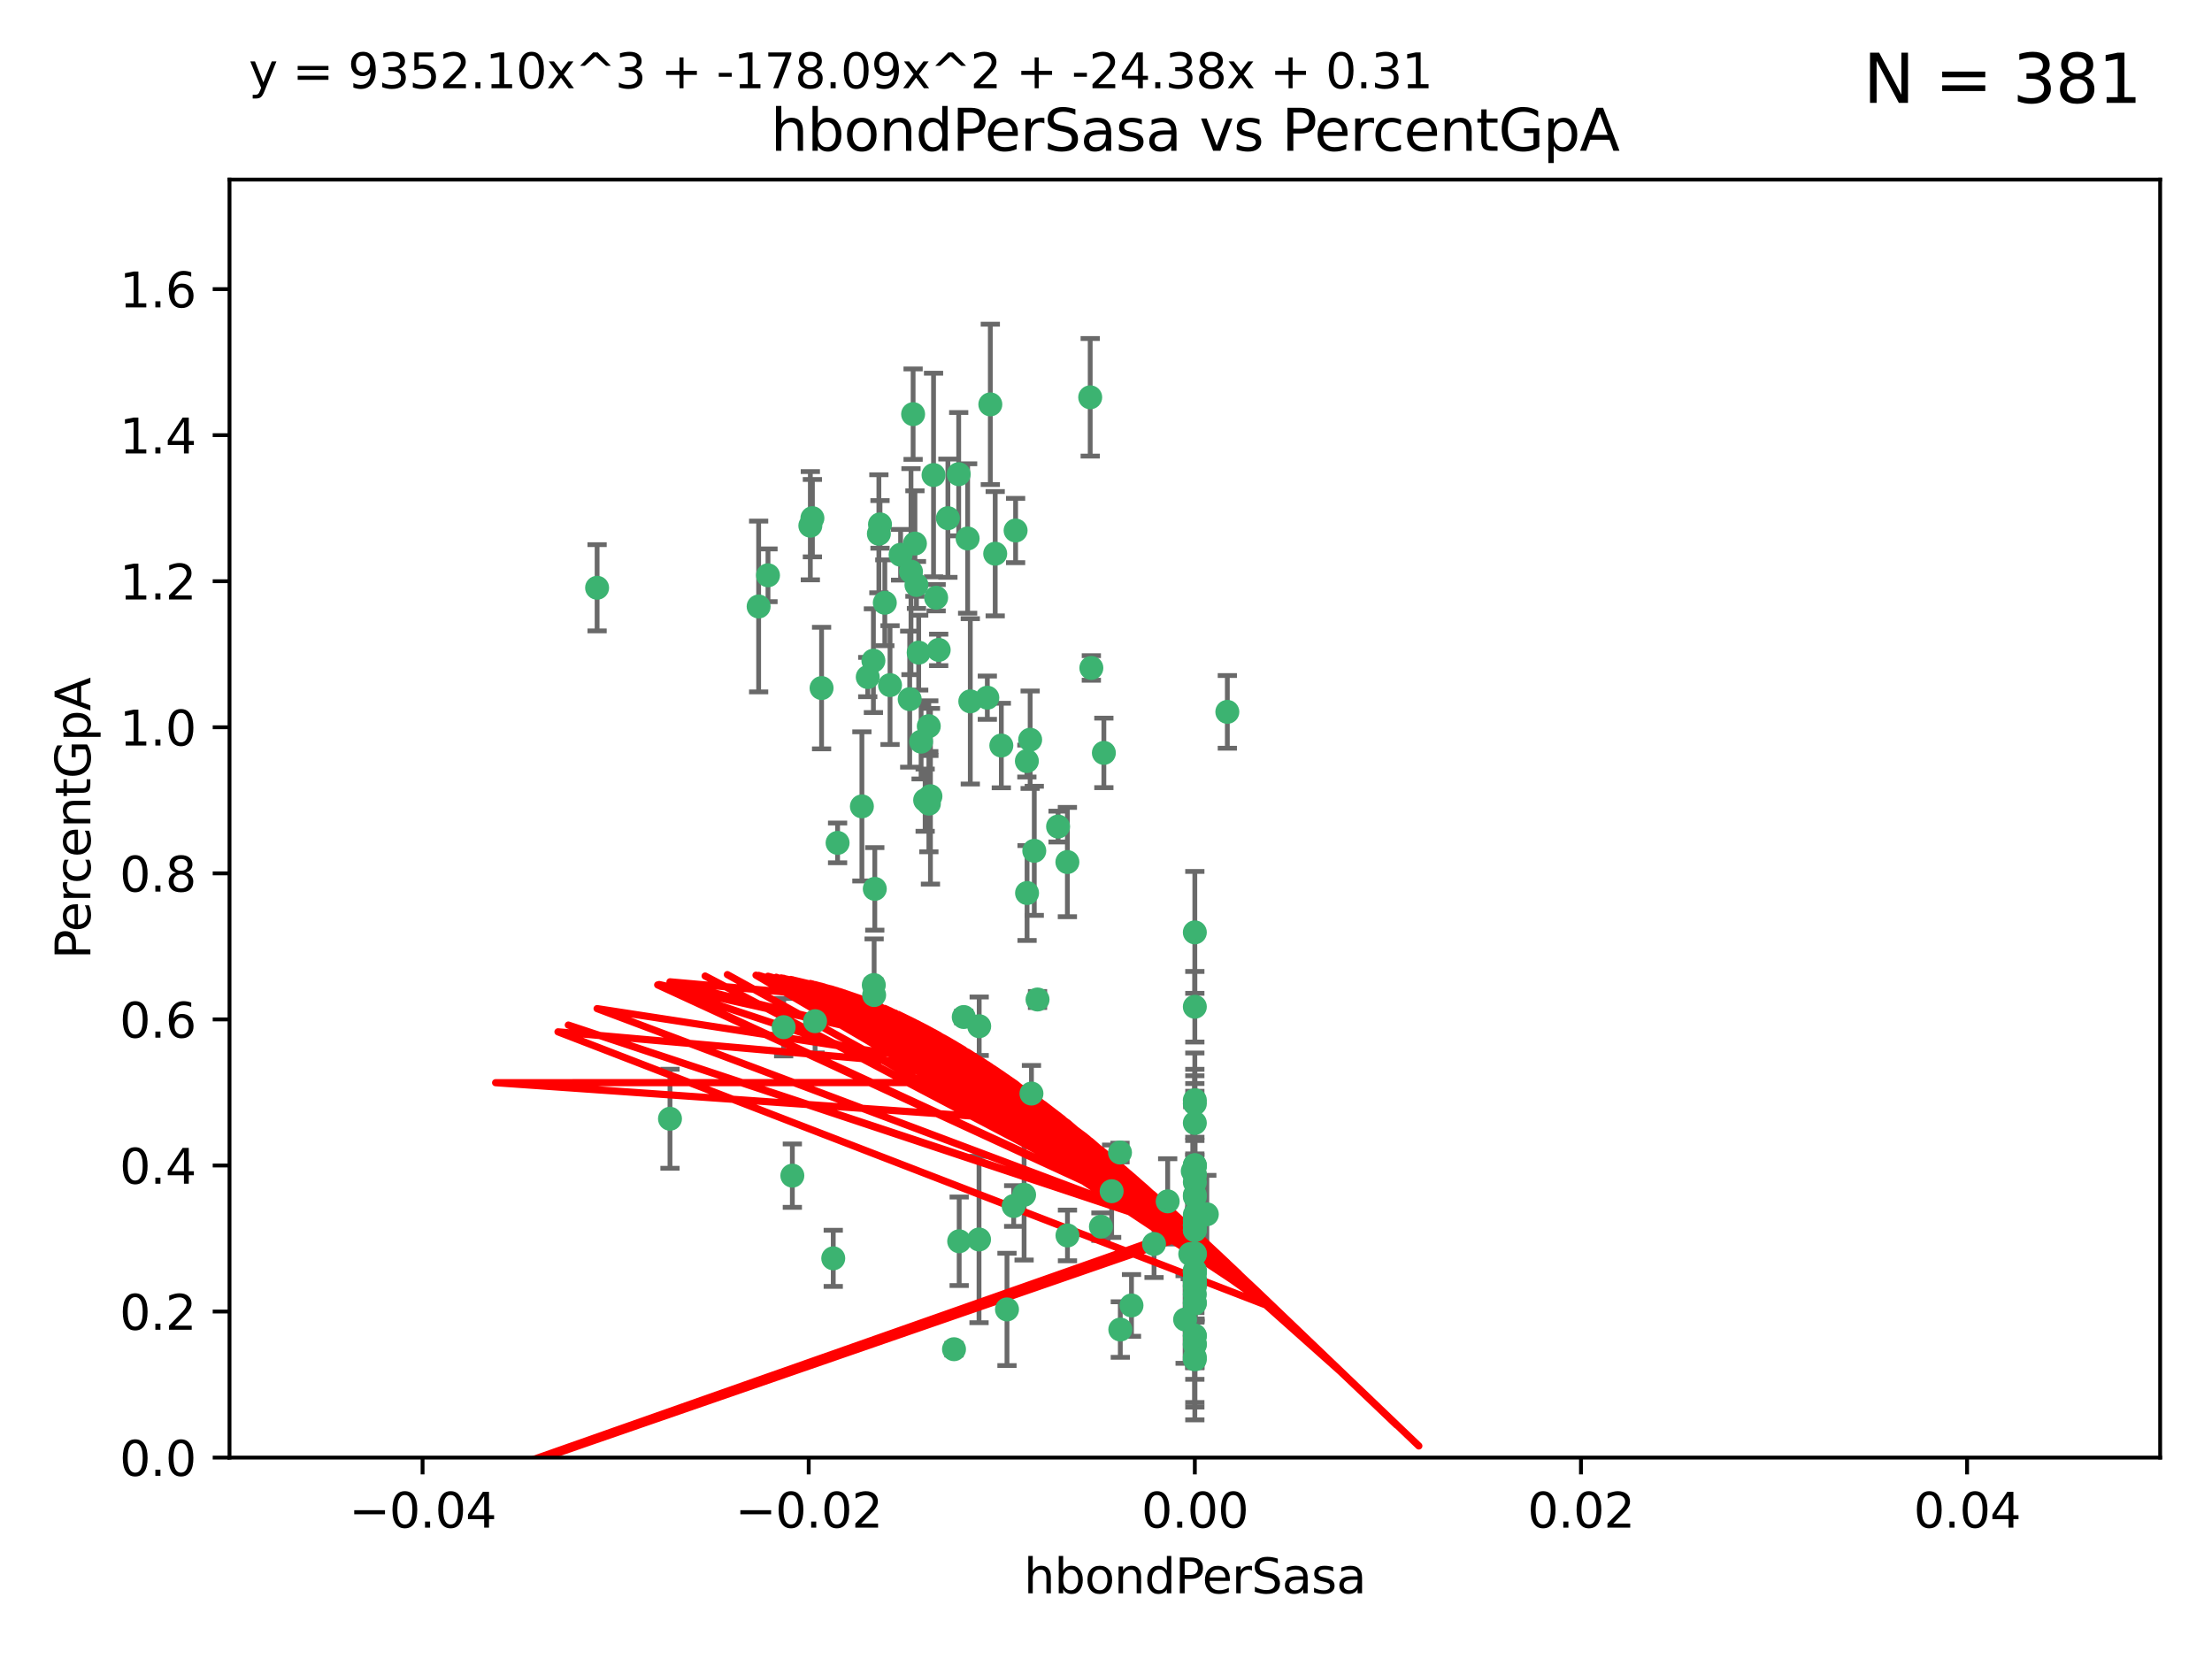 <?xml version="1.0" encoding="utf-8" standalone="no"?>
<!DOCTYPE svg PUBLIC "-//W3C//DTD SVG 1.1//EN"
  "http://www.w3.org/Graphics/SVG/1.1/DTD/svg11.dtd">
<svg xmlns:xlink="http://www.w3.org/1999/xlink" width="460.8pt" height="345.6pt" viewBox="0 0 460.8 345.6" xmlns="http://www.w3.org/2000/svg" version="1.1">
 <defs>
  <style type="text/css">*{stroke-linejoin: round; stroke-linecap: butt}</style>
 </defs>
 <g id="figure_1">
  <g id="patch_1">
   <path d="M 0 345.6 
L 460.8 345.6 
L 460.8 0 
L 0 0 
z
" style="fill: #ffffff"/>
  </g>
  <g id="axes_1">
   <g id="patch_2">
    <path d="M 47.81 303.64 
L 450 303.64 
L 450 37.411 
L 47.81 37.411 
z
" style="fill: #ffffff"/>
   </g>
   <g id="PathCollection_1">
    <defs>
     <path id="mda62fce9f4" d="M 0 1.118 
C 0.297 1.118 0.581 1 0.791 0.791 
C 1 0.581 1.118 0.297 1.118 0 
C 1.118 -0.297 1 -0.581 0.791 -0.791 
C 0.581 -1 0.297 -1.118 0 -1.118 
C -0.297 -1.118 -0.581 -1 -0.791 -0.791 
C -1 -0.581 -1.118 -0.297 -1.118 0 
C -1.118 0.297 -1 0.581 -0.791 0.791 
C -0.581 1 -0.297 1.118 0 1.118 
z
" style="stroke: #3cb371"/>
    </defs>
    <g clip-path="url(#p2068e0b8e2)">
     <use xlink:href="#mda62fce9f4" x="187.612" y="115.568" style="fill: #3cb371; stroke: #3cb371"/>
     <use xlink:href="#mda62fce9f4" x="190.597" y="113.232" style="fill: #3cb371; stroke: #3cb371"/>
     <use xlink:href="#mda62fce9f4" x="169.238" y="107.943" style="fill: #3cb371; stroke: #3cb371"/>
     <use xlink:href="#mda62fce9f4" x="199.715" y="98.781" style="fill: #3cb371; stroke: #3cb371"/>
     <use xlink:href="#mda62fce9f4" x="158.039" y="126.342" style="fill: #3cb371; stroke: #3cb371"/>
     <use xlink:href="#mda62fce9f4" x="189.776" y="119.082" style="fill: #3cb371; stroke: #3cb371"/>
     <use xlink:href="#mda62fce9f4" x="171.15" y="143.336" style="fill: #3cb371; stroke: #3cb371"/>
     <use xlink:href="#mda62fce9f4" x="193.483" y="151.274" style="fill: #3cb371; stroke: #3cb371"/>
     <use xlink:href="#mda62fce9f4" x="168.808" y="109.513" style="fill: #3cb371; stroke: #3cb371"/>
     <use xlink:href="#mda62fce9f4" x="180.768" y="141.043" style="fill: #3cb371; stroke: #3cb371"/>
     <use xlink:href="#mda62fce9f4" x="192.726" y="166.685" style="fill: #3cb371; stroke: #3cb371"/>
     <use xlink:href="#mda62fce9f4" x="195.014" y="124.513" style="fill: #3cb371; stroke: #3cb371"/>
     <use xlink:href="#mda62fce9f4" x="195.547" y="135.386" style="fill: #3cb371; stroke: #3cb371"/>
     <use xlink:href="#mda62fce9f4" x="194.474" y="98.955" style="fill: #3cb371; stroke: #3cb371"/>
     <use xlink:href="#mda62fce9f4" x="181.946" y="137.629" style="fill: #3cb371; stroke: #3cb371"/>
     <use xlink:href="#mda62fce9f4" x="200.765" y="211.864" style="fill: #3cb371; stroke: #3cb371"/>
     <use xlink:href="#mda62fce9f4" x="197.466" y="107.949" style="fill: #3cb371; stroke: #3cb371"/>
     <use xlink:href="#mda62fce9f4" x="193.503" y="167.417" style="fill: #3cb371; stroke: #3cb371"/>
     <use xlink:href="#mda62fce9f4" x="190.916" y="121.859" style="fill: #3cb371; stroke: #3cb371"/>
     <use xlink:href="#mda62fce9f4" x="190.218" y="86.272" style="fill: #3cb371; stroke: #3cb371"/>
     <use xlink:href="#mda62fce9f4" x="179.549" y="167.984" style="fill: #3cb371; stroke: #3cb371"/>
     <use xlink:href="#mda62fce9f4" x="124.387" y="122.444" style="fill: #3cb371; stroke: #3cb371"/>
     <use xlink:href="#mda62fce9f4" x="207.319" y="115.347" style="fill: #3cb371; stroke: #3cb371"/>
     <use xlink:href="#mda62fce9f4" x="211.569" y="110.514" style="fill: #3cb371; stroke: #3cb371"/>
     <use xlink:href="#mda62fce9f4" x="183.322" y="109.239" style="fill: #3cb371; stroke: #3cb371"/>
     <use xlink:href="#mda62fce9f4" x="193.829" y="165.873" style="fill: #3cb371; stroke: #3cb371"/>
     <use xlink:href="#mda62fce9f4" x="216.137" y="208.215" style="fill: #3cb371; stroke: #3cb371"/>
     <use xlink:href="#mda62fce9f4" x="205.678" y="145.341" style="fill: #3cb371; stroke: #3cb371"/>
     <use xlink:href="#mda62fce9f4" x="163.249" y="213.979" style="fill: #3cb371; stroke: #3cb371"/>
     <use xlink:href="#mda62fce9f4" x="199.816" y="258.579" style="fill: #3cb371; stroke: #3cb371"/>
     <use xlink:href="#mda62fce9f4" x="182.097" y="207.286" style="fill: #3cb371; stroke: #3cb371"/>
     <use xlink:href="#mda62fce9f4" x="184.323" y="125.569" style="fill: #3cb371; stroke: #3cb371"/>
     <use xlink:href="#mda62fce9f4" x="214.6" y="154.097" style="fill: #3cb371; stroke: #3cb371"/>
     <use xlink:href="#mda62fce9f4" x="183.087" y="111.192" style="fill: #3cb371; stroke: #3cb371"/>
     <use xlink:href="#mda62fce9f4" x="159.987" y="119.843" style="fill: #3cb371; stroke: #3cb371"/>
     <use xlink:href="#mda62fce9f4" x="185.411" y="142.72" style="fill: #3cb371; stroke: #3cb371"/>
     <use xlink:href="#mda62fce9f4" x="213.917" y="158.542" style="fill: #3cb371; stroke: #3cb371"/>
     <use xlink:href="#mda62fce9f4" x="189.509" y="145.644" style="fill: #3cb371; stroke: #3cb371"/>
     <use xlink:href="#mda62fce9f4" x="191.884" y="154.498" style="fill: #3cb371; stroke: #3cb371"/>
     <use xlink:href="#mda62fce9f4" x="213.338" y="248.904" style="fill: #3cb371; stroke: #3cb371"/>
     <use xlink:href="#mda62fce9f4" x="203.984" y="213.781" style="fill: #3cb371; stroke: #3cb371"/>
     <use xlink:href="#mda62fce9f4" x="227.109" y="82.766" style="fill: #3cb371; stroke: #3cb371"/>
     <use xlink:href="#mda62fce9f4" x="202.13" y="146.106" style="fill: #3cb371; stroke: #3cb371"/>
     <use xlink:href="#mda62fce9f4" x="233.38" y="276.968" style="fill: #3cb371; stroke: #3cb371"/>
     <use xlink:href="#mda62fce9f4" x="203.95" y="258.206" style="fill: #3cb371; stroke: #3cb371"/>
     <use xlink:href="#mda62fce9f4" x="222.373" y="257.366" style="fill: #3cb371; stroke: #3cb371"/>
     <use xlink:href="#mda62fce9f4" x="211.167" y="251.235" style="fill: #3cb371; stroke: #3cb371"/>
     <use xlink:href="#mda62fce9f4" x="191.381" y="135.958" style="fill: #3cb371; stroke: #3cb371"/>
     <use xlink:href="#mda62fce9f4" x="169.795" y="212.733" style="fill: #3cb371; stroke: #3cb371"/>
     <use xlink:href="#mda62fce9f4" x="174.485" y="175.59" style="fill: #3cb371; stroke: #3cb371"/>
     <use xlink:href="#mda62fce9f4" x="255.676" y="148.297" style="fill: #3cb371; stroke: #3cb371"/>
     <use xlink:href="#mda62fce9f4" x="248.905" y="282.741" style="fill: #3cb371; stroke: #3cb371"/>
     <use xlink:href="#mda62fce9f4" x="220.417" y="172.188" style="fill: #3cb371; stroke: #3cb371"/>
     <use xlink:href="#mda62fce9f4" x="182.026" y="205.202" style="fill: #3cb371; stroke: #3cb371"/>
     <use xlink:href="#mda62fce9f4" x="201.576" y="112.178" style="fill: #3cb371; stroke: #3cb371"/>
     <use xlink:href="#mda62fce9f4" x="214.872" y="227.808" style="fill: #3cb371; stroke: #3cb371"/>
     <use xlink:href="#mda62fce9f4" x="213.955" y="186.034" style="fill: #3cb371; stroke: #3cb371"/>
     <use xlink:href="#mda62fce9f4" x="206.303" y="84.238" style="fill: #3cb371; stroke: #3cb371"/>
     <use xlink:href="#mda62fce9f4" x="248.905" y="268.012" style="fill: #3cb371; stroke: #3cb371"/>
     <use xlink:href="#mda62fce9f4" x="233.316" y="240.095" style="fill: #3cb371; stroke: #3cb371"/>
     <use xlink:href="#mda62fce9f4" x="231.577" y="248.151" style="fill: #3cb371; stroke: #3cb371"/>
     <use xlink:href="#mda62fce9f4" x="248.905" y="266.351" style="fill: #3cb371; stroke: #3cb371"/>
     <use xlink:href="#mda62fce9f4" x="208.594" y="155.307" style="fill: #3cb371; stroke: #3cb371"/>
     <use xlink:href="#mda62fce9f4" x="182.236" y="185.169" style="fill: #3cb371; stroke: #3cb371"/>
     <use xlink:href="#mda62fce9f4" x="248.905" y="271.541" style="fill: #3cb371; stroke: #3cb371"/>
     <use xlink:href="#mda62fce9f4" x="248.905" y="255.193" style="fill: #3cb371; stroke: #3cb371"/>
     <use xlink:href="#mda62fce9f4" x="215.459" y="177.24" style="fill: #3cb371; stroke: #3cb371"/>
     <use xlink:href="#mda62fce9f4" x="248.905" y="264.65" style="fill: #3cb371; stroke: #3cb371"/>
     <use xlink:href="#mda62fce9f4" x="248.905" y="265.053" style="fill: #3cb371; stroke: #3cb371"/>
     <use xlink:href="#mda62fce9f4" x="248.905" y="265.008" style="fill: #3cb371; stroke: #3cb371"/>
     <use xlink:href="#mda62fce9f4" x="248.905" y="264.881" style="fill: #3cb371; stroke: #3cb371"/>
     <use xlink:href="#mda62fce9f4" x="229.956" y="156.841" style="fill: #3cb371; stroke: #3cb371"/>
     <use xlink:href="#mda62fce9f4" x="248.905" y="242.731" style="fill: #3cb371; stroke: #3cb371"/>
     <use xlink:href="#mda62fce9f4" x="248.905" y="249.266" style="fill: #3cb371; stroke: #3cb371"/>
     <use xlink:href="#mda62fce9f4" x="248.905" y="243.018" style="fill: #3cb371; stroke: #3cb371"/>
     <use xlink:href="#mda62fce9f4" x="235.711" y="271.945" style="fill: #3cb371; stroke: #3cb371"/>
     <use xlink:href="#mda62fce9f4" x="229.342" y="255.538" style="fill: #3cb371; stroke: #3cb371"/>
     <use xlink:href="#mda62fce9f4" x="248.905" y="261.303" style="fill: #3cb371; stroke: #3cb371"/>
     <use xlink:href="#mda62fce9f4" x="165.06" y="244.908" style="fill: #3cb371; stroke: #3cb371"/>
     <use xlink:href="#mda62fce9f4" x="248.905" y="244.603" style="fill: #3cb371; stroke: #3cb371"/>
     <use xlink:href="#mda62fce9f4" x="173.581" y="262.132" style="fill: #3cb371; stroke: #3cb371"/>
     <use xlink:href="#mda62fce9f4" x="247.951" y="261.239" style="fill: #3cb371; stroke: #3cb371"/>
     <use xlink:href="#mda62fce9f4" x="248.905" y="255.245" style="fill: #3cb371; stroke: #3cb371"/>
     <use xlink:href="#mda62fce9f4" x="248.905" y="280.164" style="fill: #3cb371; stroke: #3cb371"/>
     <use xlink:href="#mda62fce9f4" x="222.356" y="179.582" style="fill: #3cb371; stroke: #3cb371"/>
     <use xlink:href="#mda62fce9f4" x="248.905" y="256.279" style="fill: #3cb371; stroke: #3cb371"/>
     <use xlink:href="#mda62fce9f4" x="248.905" y="229.901" style="fill: #3cb371; stroke: #3cb371"/>
     <use xlink:href="#mda62fce9f4" x="251.402" y="252.958" style="fill: #3cb371; stroke: #3cb371"/>
     <use xlink:href="#mda62fce9f4" x="248.905" y="248.965" style="fill: #3cb371; stroke: #3cb371"/>
     <use xlink:href="#mda62fce9f4" x="248.905" y="283.176" style="fill: #3cb371; stroke: #3cb371"/>
     <use xlink:href="#mda62fce9f4" x="248.905" y="253.038" style="fill: #3cb371; stroke: #3cb371"/>
     <use xlink:href="#mda62fce9f4" x="139.571" y="233.055" style="fill: #3cb371; stroke: #3cb371"/>
     <use xlink:href="#mda62fce9f4" x="198.737" y="281.067" style="fill: #3cb371; stroke: #3cb371"/>
     <use xlink:href="#mda62fce9f4" x="248.905" y="254.235" style="fill: #3cb371; stroke: #3cb371"/>
     <use xlink:href="#mda62fce9f4" x="246.881" y="274.874" style="fill: #3cb371; stroke: #3cb371"/>
     <use xlink:href="#mda62fce9f4" x="227.348" y="139.145" style="fill: #3cb371; stroke: #3cb371"/>
     <use xlink:href="#mda62fce9f4" x="209.774" y="272.775" style="fill: #3cb371; stroke: #3cb371"/>
     <use xlink:href="#mda62fce9f4" x="248.905" y="244.8" style="fill: #3cb371; stroke: #3cb371"/>
     <use xlink:href="#mda62fce9f4" x="248.905" y="278.221" style="fill: #3cb371; stroke: #3cb371"/>
     <use xlink:href="#mda62fce9f4" x="248.905" y="246.271" style="fill: #3cb371; stroke: #3cb371"/>
     <use xlink:href="#mda62fce9f4" x="248.905" y="279.925" style="fill: #3cb371; stroke: #3cb371"/>
     <use xlink:href="#mda62fce9f4" x="248.905" y="256.212" style="fill: #3cb371; stroke: #3cb371"/>
     <use xlink:href="#mda62fce9f4" x="248.905" y="261.105" style="fill: #3cb371; stroke: #3cb371"/>
     <use xlink:href="#mda62fce9f4" x="248.905" y="271.345" style="fill: #3cb371; stroke: #3cb371"/>
     <use xlink:href="#mda62fce9f4" x="248.905" y="229.195" style="fill: #3cb371; stroke: #3cb371"/>
     <use xlink:href="#mda62fce9f4" x="248.905" y="267.733" style="fill: #3cb371; stroke: #3cb371"/>
     <use xlink:href="#mda62fce9f4" x="248.905" y="278.312" style="fill: #3cb371; stroke: #3cb371"/>
     <use xlink:href="#mda62fce9f4" x="248.905" y="209.723" style="fill: #3cb371; stroke: #3cb371"/>
     <use xlink:href="#mda62fce9f4" x="248.905" y="242.769" style="fill: #3cb371; stroke: #3cb371"/>
     <use xlink:href="#mda62fce9f4" x="248.905" y="266.777" style="fill: #3cb371; stroke: #3cb371"/>
     <use xlink:href="#mda62fce9f4" x="248.905" y="194.231" style="fill: #3cb371; stroke: #3cb371"/>
     <use xlink:href="#mda62fce9f4" x="248.475" y="243.962" style="fill: #3cb371; stroke: #3cb371"/>
     <use xlink:href="#mda62fce9f4" x="243.25" y="250.263" style="fill: #3cb371; stroke: #3cb371"/>
     <use xlink:href="#mda62fce9f4" x="240.408" y="259.143" style="fill: #3cb371; stroke: #3cb371"/>
     <use xlink:href="#mda62fce9f4" x="248.905" y="269.626" style="fill: #3cb371; stroke: #3cb371"/>
     <use xlink:href="#mda62fce9f4" x="248.905" y="233.936" style="fill: #3cb371; stroke: #3cb371"/>
     <use xlink:href="#mda62fce9f4" x="248.905" y="267.05" style="fill: #3cb371; stroke: #3cb371"/>
    </g>
   </g>
   <g id="matplotlib.axis_1">
    <g id="xtick_1">
     <g id="line2d_1">
      <defs>
       <path id="md973f5ad1f" d="M 0 0 
L 0 3.5 
" style="stroke: #000000; stroke-width: 0.8"/>
      </defs>
      <g>
       <use xlink:href="#md973f5ad1f" x="88.029" y="303.64" style="stroke: #000000; stroke-width: 0.8"/>
      </g>
     </g>
     <g id="text_1">
      <!-- −0.04 -->
      <g transform="translate(72.706 318.238)scale(0.1 -0.1)">
       <defs>
        <path id="DejaVuSans-2212" d="M 678 2272 
L 4684 2272 
L 4684 1741 
L 678 1741 
L 678 2272 
z
" transform="scale(0.016)"/>
        <path id="DejaVuSans-30" d="M 2034 4250 
Q 1547 4250 1301 3770 
Q 1056 3291 1056 2328 
Q 1056 1369 1301 889 
Q 1547 409 2034 409 
Q 2525 409 2770 889 
Q 3016 1369 3016 2328 
Q 3016 3291 2770 3770 
Q 2525 4250 2034 4250 
z
M 2034 4750 
Q 2819 4750 3233 4129 
Q 3647 3509 3647 2328 
Q 3647 1150 3233 529 
Q 2819 -91 2034 -91 
Q 1250 -91 836 529 
Q 422 1150 422 2328 
Q 422 3509 836 4129 
Q 1250 4750 2034 4750 
z
" transform="scale(0.016)"/>
        <path id="DejaVuSans-2e" d="M 684 794 
L 1344 794 
L 1344 0 
L 684 0 
L 684 794 
z
" transform="scale(0.016)"/>
        <path id="DejaVuSans-34" d="M 2419 4116 
L 825 1625 
L 2419 1625 
L 2419 4116 
z
M 2253 4666 
L 3047 4666 
L 3047 1625 
L 3713 1625 
L 3713 1100 
L 3047 1100 
L 3047 0 
L 2419 0 
L 2419 1100 
L 313 1100 
L 313 1709 
L 2253 4666 
z
" transform="scale(0.016)"/>
       </defs>
       <use xlink:href="#DejaVuSans-2212"/>
       <use xlink:href="#DejaVuSans-30" x="83.789"/>
       <use xlink:href="#DejaVuSans-2e" x="147.412"/>
       <use xlink:href="#DejaVuSans-30" x="179.199"/>
       <use xlink:href="#DejaVuSans-34" x="242.822"/>
      </g>
     </g>
    </g>
    <g id="xtick_2">
     <g id="line2d_2">
      <g>
       <use xlink:href="#md973f5ad1f" x="168.467" y="303.64" style="stroke: #000000; stroke-width: 0.8"/>
      </g>
     </g>
     <g id="text_2">
      <!-- −0.02 -->
      <g transform="translate(153.144 318.238)scale(0.1 -0.1)">
       <defs>
        <path id="DejaVuSans-32" d="M 1228 531 
L 3431 531 
L 3431 0 
L 469 0 
L 469 531 
Q 828 903 1448 1529 
Q 2069 2156 2228 2338 
Q 2531 2678 2651 2914 
Q 2772 3150 2772 3378 
Q 2772 3750 2511 3984 
Q 2250 4219 1831 4219 
Q 1534 4219 1204 4116 
Q 875 4013 500 3803 
L 500 4441 
Q 881 4594 1212 4672 
Q 1544 4750 1819 4750 
Q 2544 4750 2975 4387 
Q 3406 4025 3406 3419 
Q 3406 3131 3298 2873 
Q 3191 2616 2906 2266 
Q 2828 2175 2409 1742 
Q 1991 1309 1228 531 
z
" transform="scale(0.016)"/>
       </defs>
       <use xlink:href="#DejaVuSans-2212"/>
       <use xlink:href="#DejaVuSans-30" x="83.789"/>
       <use xlink:href="#DejaVuSans-2e" x="147.412"/>
       <use xlink:href="#DejaVuSans-30" x="179.199"/>
       <use xlink:href="#DejaVuSans-32" x="242.822"/>
      </g>
     </g>
    </g>
    <g id="xtick_3">
     <g id="line2d_3">
      <g>
       <use xlink:href="#md973f5ad1f" x="248.905" y="303.64" style="stroke: #000000; stroke-width: 0.8"/>
      </g>
     </g>
     <g id="text_3">
      <!-- 0.00 -->
      <g transform="translate(237.772 318.238)scale(0.1 -0.1)">
       <use xlink:href="#DejaVuSans-30"/>
       <use xlink:href="#DejaVuSans-2e" x="63.623"/>
       <use xlink:href="#DejaVuSans-30" x="95.41"/>
       <use xlink:href="#DejaVuSans-30" x="159.033"/>
      </g>
     </g>
    </g>
    <g id="xtick_4">
     <g id="line2d_4">
      <g>
       <use xlink:href="#md973f5ad1f" x="329.343" y="303.64" style="stroke: #000000; stroke-width: 0.8"/>
      </g>
     </g>
     <g id="text_4">
      <!-- 0.02 -->
      <g transform="translate(318.21 318.238)scale(0.1 -0.1)">
       <use xlink:href="#DejaVuSans-30"/>
       <use xlink:href="#DejaVuSans-2e" x="63.623"/>
       <use xlink:href="#DejaVuSans-30" x="95.41"/>
       <use xlink:href="#DejaVuSans-32" x="159.033"/>
      </g>
     </g>
    </g>
    <g id="xtick_5">
     <g id="line2d_5">
      <g>
       <use xlink:href="#md973f5ad1f" x="409.781" y="303.64" style="stroke: #000000; stroke-width: 0.8"/>
      </g>
     </g>
     <g id="text_5">
      <!-- 0.04 -->
      <g transform="translate(398.648 318.238)scale(0.1 -0.1)">
       <use xlink:href="#DejaVuSans-30"/>
       <use xlink:href="#DejaVuSans-2e" x="63.623"/>
       <use xlink:href="#DejaVuSans-30" x="95.41"/>
       <use xlink:href="#DejaVuSans-34" x="159.033"/>
      </g>
     </g>
    </g>
    <g id="text_6">
     <!-- hbondPerSasa -->
     <g transform="translate(213.287 331.917)scale(0.1 -0.1)">
      <defs>
       <path id="DejaVuSans-68" d="M 3513 2113 
L 3513 0 
L 2938 0 
L 2938 2094 
Q 2938 2591 2744 2837 
Q 2550 3084 2163 3084 
Q 1697 3084 1428 2787 
Q 1159 2491 1159 1978 
L 1159 0 
L 581 0 
L 581 4863 
L 1159 4863 
L 1159 2956 
Q 1366 3272 1645 3428 
Q 1925 3584 2291 3584 
Q 2894 3584 3203 3211 
Q 3513 2838 3513 2113 
z
" transform="scale(0.016)"/>
       <path id="DejaVuSans-62" d="M 3116 1747 
Q 3116 2381 2855 2742 
Q 2594 3103 2138 3103 
Q 1681 3103 1420 2742 
Q 1159 2381 1159 1747 
Q 1159 1113 1420 752 
Q 1681 391 2138 391 
Q 2594 391 2855 752 
Q 3116 1113 3116 1747 
z
M 1159 2969 
Q 1341 3281 1617 3432 
Q 1894 3584 2278 3584 
Q 2916 3584 3314 3078 
Q 3713 2572 3713 1747 
Q 3713 922 3314 415 
Q 2916 -91 2278 -91 
Q 1894 -91 1617 61 
Q 1341 213 1159 525 
L 1159 0 
L 581 0 
L 581 4863 
L 1159 4863 
L 1159 2969 
z
" transform="scale(0.016)"/>
       <path id="DejaVuSans-6f" d="M 1959 3097 
Q 1497 3097 1228 2736 
Q 959 2375 959 1747 
Q 959 1119 1226 758 
Q 1494 397 1959 397 
Q 2419 397 2687 759 
Q 2956 1122 2956 1747 
Q 2956 2369 2687 2733 
Q 2419 3097 1959 3097 
z
M 1959 3584 
Q 2709 3584 3137 3096 
Q 3566 2609 3566 1747 
Q 3566 888 3137 398 
Q 2709 -91 1959 -91 
Q 1206 -91 779 398 
Q 353 888 353 1747 
Q 353 2609 779 3096 
Q 1206 3584 1959 3584 
z
" transform="scale(0.016)"/>
       <path id="DejaVuSans-6e" d="M 3513 2113 
L 3513 0 
L 2938 0 
L 2938 2094 
Q 2938 2591 2744 2837 
Q 2550 3084 2163 3084 
Q 1697 3084 1428 2787 
Q 1159 2491 1159 1978 
L 1159 0 
L 581 0 
L 581 3500 
L 1159 3500 
L 1159 2956 
Q 1366 3272 1645 3428 
Q 1925 3584 2291 3584 
Q 2894 3584 3203 3211 
Q 3513 2838 3513 2113 
z
" transform="scale(0.016)"/>
       <path id="DejaVuSans-64" d="M 2906 2969 
L 2906 4863 
L 3481 4863 
L 3481 0 
L 2906 0 
L 2906 525 
Q 2725 213 2448 61 
Q 2172 -91 1784 -91 
Q 1150 -91 751 415 
Q 353 922 353 1747 
Q 353 2572 751 3078 
Q 1150 3584 1784 3584 
Q 2172 3584 2448 3432 
Q 2725 3281 2906 2969 
z
M 947 1747 
Q 947 1113 1208 752 
Q 1469 391 1925 391 
Q 2381 391 2643 752 
Q 2906 1113 2906 1747 
Q 2906 2381 2643 2742 
Q 2381 3103 1925 3103 
Q 1469 3103 1208 2742 
Q 947 2381 947 1747 
z
" transform="scale(0.016)"/>
       <path id="DejaVuSans-50" d="M 1259 4147 
L 1259 2394 
L 2053 2394 
Q 2494 2394 2734 2622 
Q 2975 2850 2975 3272 
Q 2975 3691 2734 3919 
Q 2494 4147 2053 4147 
L 1259 4147 
z
M 628 4666 
L 2053 4666 
Q 2838 4666 3239 4311 
Q 3641 3956 3641 3272 
Q 3641 2581 3239 2228 
Q 2838 1875 2053 1875 
L 1259 1875 
L 1259 0 
L 628 0 
L 628 4666 
z
" transform="scale(0.016)"/>
       <path id="DejaVuSans-65" d="M 3597 1894 
L 3597 1613 
L 953 1613 
Q 991 1019 1311 708 
Q 1631 397 2203 397 
Q 2534 397 2845 478 
Q 3156 559 3463 722 
L 3463 178 
Q 3153 47 2828 -22 
Q 2503 -91 2169 -91 
Q 1331 -91 842 396 
Q 353 884 353 1716 
Q 353 2575 817 3079 
Q 1281 3584 2069 3584 
Q 2775 3584 3186 3129 
Q 3597 2675 3597 1894 
z
M 3022 2063 
Q 3016 2534 2758 2815 
Q 2500 3097 2075 3097 
Q 1594 3097 1305 2825 
Q 1016 2553 972 2059 
L 3022 2063 
z
" transform="scale(0.016)"/>
       <path id="DejaVuSans-72" d="M 2631 2963 
Q 2534 3019 2420 3045 
Q 2306 3072 2169 3072 
Q 1681 3072 1420 2755 
Q 1159 2438 1159 1844 
L 1159 0 
L 581 0 
L 581 3500 
L 1159 3500 
L 1159 2956 
Q 1341 3275 1631 3429 
Q 1922 3584 2338 3584 
Q 2397 3584 2469 3576 
Q 2541 3569 2628 3553 
L 2631 2963 
z
" transform="scale(0.016)"/>
       <path id="DejaVuSans-53" d="M 3425 4513 
L 3425 3897 
Q 3066 4069 2747 4153 
Q 2428 4238 2131 4238 
Q 1616 4238 1336 4038 
Q 1056 3838 1056 3469 
Q 1056 3159 1242 3001 
Q 1428 2844 1947 2747 
L 2328 2669 
Q 3034 2534 3370 2195 
Q 3706 1856 3706 1288 
Q 3706 609 3251 259 
Q 2797 -91 1919 -91 
Q 1588 -91 1214 -16 
Q 841 59 441 206 
L 441 856 
Q 825 641 1194 531 
Q 1563 422 1919 422 
Q 2459 422 2753 634 
Q 3047 847 3047 1241 
Q 3047 1584 2836 1778 
Q 2625 1972 2144 2069 
L 1759 2144 
Q 1053 2284 737 2584 
Q 422 2884 422 3419 
Q 422 4038 858 4394 
Q 1294 4750 2059 4750 
Q 2388 4750 2728 4690 
Q 3069 4631 3425 4513 
z
" transform="scale(0.016)"/>
       <path id="DejaVuSans-61" d="M 2194 1759 
Q 1497 1759 1228 1600 
Q 959 1441 959 1056 
Q 959 750 1161 570 
Q 1363 391 1709 391 
Q 2188 391 2477 730 
Q 2766 1069 2766 1631 
L 2766 1759 
L 2194 1759 
z
M 3341 1997 
L 3341 0 
L 2766 0 
L 2766 531 
Q 2569 213 2275 61 
Q 1981 -91 1556 -91 
Q 1019 -91 701 211 
Q 384 513 384 1019 
Q 384 1609 779 1909 
Q 1175 2209 1959 2209 
L 2766 2209 
L 2766 2266 
Q 2766 2663 2505 2880 
Q 2244 3097 1772 3097 
Q 1472 3097 1187 3025 
Q 903 2953 641 2809 
L 641 3341 
Q 956 3463 1253 3523 
Q 1550 3584 1831 3584 
Q 2591 3584 2966 3190 
Q 3341 2797 3341 1997 
z
" transform="scale(0.016)"/>
       <path id="DejaVuSans-73" d="M 2834 3397 
L 2834 2853 
Q 2591 2978 2328 3040 
Q 2066 3103 1784 3103 
Q 1356 3103 1142 2972 
Q 928 2841 928 2578 
Q 928 2378 1081 2264 
Q 1234 2150 1697 2047 
L 1894 2003 
Q 2506 1872 2764 1633 
Q 3022 1394 3022 966 
Q 3022 478 2636 193 
Q 2250 -91 1575 -91 
Q 1294 -91 989 -36 
Q 684 19 347 128 
L 347 722 
Q 666 556 975 473 
Q 1284 391 1588 391 
Q 1994 391 2212 530 
Q 2431 669 2431 922 
Q 2431 1156 2273 1281 
Q 2116 1406 1581 1522 
L 1381 1569 
Q 847 1681 609 1914 
Q 372 2147 372 2553 
Q 372 3047 722 3315 
Q 1072 3584 1716 3584 
Q 2034 3584 2315 3537 
Q 2597 3491 2834 3397 
z
" transform="scale(0.016)"/>
      </defs>
      <use xlink:href="#DejaVuSans-68"/>
      <use xlink:href="#DejaVuSans-62" x="63.379"/>
      <use xlink:href="#DejaVuSans-6f" x="126.855"/>
      <use xlink:href="#DejaVuSans-6e" x="188.037"/>
      <use xlink:href="#DejaVuSans-64" x="251.416"/>
      <use xlink:href="#DejaVuSans-50" x="314.893"/>
      <use xlink:href="#DejaVuSans-65" x="371.57"/>
      <use xlink:href="#DejaVuSans-72" x="433.094"/>
      <use xlink:href="#DejaVuSans-53" x="474.207"/>
      <use xlink:href="#DejaVuSans-61" x="537.684"/>
      <use xlink:href="#DejaVuSans-73" x="598.963"/>
      <use xlink:href="#DejaVuSans-61" x="651.062"/>
     </g>
    </g>
   </g>
   <g id="matplotlib.axis_2">
    <g id="ytick_1">
     <g id="line2d_6">
      <defs>
       <path id="m920f0acda3" d="M 0 0 
L -3.5 0 
" style="stroke: #000000; stroke-width: 0.8"/>
      </defs>
      <g>
       <use xlink:href="#m920f0acda3" x="47.81" y="303.64" style="stroke: #000000; stroke-width: 0.8"/>
      </g>
     </g>
     <g id="text_7">
      <!-- 0.0 -->
      <g transform="translate(24.907 307.439)scale(0.1 -0.1)">
       <use xlink:href="#DejaVuSans-30"/>
       <use xlink:href="#DejaVuSans-2e" x="63.623"/>
       <use xlink:href="#DejaVuSans-30" x="95.41"/>
      </g>
     </g>
    </g>
    <g id="ytick_2">
     <g id="line2d_7">
      <g>
       <use xlink:href="#m920f0acda3" x="47.81" y="273.214" style="stroke: #000000; stroke-width: 0.8"/>
      </g>
     </g>
     <g id="text_8">
      <!-- 0.2 -->
      <g transform="translate(24.907 277.013)scale(0.1 -0.1)">
       <use xlink:href="#DejaVuSans-30"/>
       <use xlink:href="#DejaVuSans-2e" x="63.623"/>
       <use xlink:href="#DejaVuSans-32" x="95.41"/>
      </g>
     </g>
    </g>
    <g id="ytick_3">
     <g id="line2d_8">
      <g>
       <use xlink:href="#m920f0acda3" x="47.81" y="242.788" style="stroke: #000000; stroke-width: 0.8"/>
      </g>
     </g>
     <g id="text_9">
      <!-- 0.4 -->
      <g transform="translate(24.907 246.587)scale(0.1 -0.1)">
       <use xlink:href="#DejaVuSans-30"/>
       <use xlink:href="#DejaVuSans-2e" x="63.623"/>
       <use xlink:href="#DejaVuSans-34" x="95.41"/>
      </g>
     </g>
    </g>
    <g id="ytick_4">
     <g id="line2d_9">
      <g>
       <use xlink:href="#m920f0acda3" x="47.81" y="212.362" style="stroke: #000000; stroke-width: 0.8"/>
      </g>
     </g>
     <g id="text_10">
      <!-- 0.6 -->
      <g transform="translate(24.907 216.161)scale(0.1 -0.1)">
       <defs>
        <path id="DejaVuSans-36" d="M 2113 2584 
Q 1688 2584 1439 2293 
Q 1191 2003 1191 1497 
Q 1191 994 1439 701 
Q 1688 409 2113 409 
Q 2538 409 2786 701 
Q 3034 994 3034 1497 
Q 3034 2003 2786 2293 
Q 2538 2584 2113 2584 
z
M 3366 4563 
L 3366 3988 
Q 3128 4100 2886 4159 
Q 2644 4219 2406 4219 
Q 1781 4219 1451 3797 
Q 1122 3375 1075 2522 
Q 1259 2794 1537 2939 
Q 1816 3084 2150 3084 
Q 2853 3084 3261 2657 
Q 3669 2231 3669 1497 
Q 3669 778 3244 343 
Q 2819 -91 2113 -91 
Q 1303 -91 875 529 
Q 447 1150 447 2328 
Q 447 3434 972 4092 
Q 1497 4750 2381 4750 
Q 2619 4750 2861 4703 
Q 3103 4656 3366 4563 
z
" transform="scale(0.016)"/>
       </defs>
       <use xlink:href="#DejaVuSans-30"/>
       <use xlink:href="#DejaVuSans-2e" x="63.623"/>
       <use xlink:href="#DejaVuSans-36" x="95.41"/>
      </g>
     </g>
    </g>
    <g id="ytick_5">
     <g id="line2d_10">
      <g>
       <use xlink:href="#m920f0acda3" x="47.81" y="181.935" style="stroke: #000000; stroke-width: 0.8"/>
      </g>
     </g>
     <g id="text_11">
      <!-- 0.8 -->
      <g transform="translate(24.907 185.735)scale(0.1 -0.1)">
       <defs>
        <path id="DejaVuSans-38" d="M 2034 2216 
Q 1584 2216 1326 1975 
Q 1069 1734 1069 1313 
Q 1069 891 1326 650 
Q 1584 409 2034 409 
Q 2484 409 2743 651 
Q 3003 894 3003 1313 
Q 3003 1734 2745 1975 
Q 2488 2216 2034 2216 
z
M 1403 2484 
Q 997 2584 770 2862 
Q 544 3141 544 3541 
Q 544 4100 942 4425 
Q 1341 4750 2034 4750 
Q 2731 4750 3128 4425 
Q 3525 4100 3525 3541 
Q 3525 3141 3298 2862 
Q 3072 2584 2669 2484 
Q 3125 2378 3379 2068 
Q 3634 1759 3634 1313 
Q 3634 634 3220 271 
Q 2806 -91 2034 -91 
Q 1263 -91 848 271 
Q 434 634 434 1313 
Q 434 1759 690 2068 
Q 947 2378 1403 2484 
z
M 1172 3481 
Q 1172 3119 1398 2916 
Q 1625 2713 2034 2713 
Q 2441 2713 2670 2916 
Q 2900 3119 2900 3481 
Q 2900 3844 2670 4047 
Q 2441 4250 2034 4250 
Q 1625 4250 1398 4047 
Q 1172 3844 1172 3481 
z
" transform="scale(0.016)"/>
       </defs>
       <use xlink:href="#DejaVuSans-30"/>
       <use xlink:href="#DejaVuSans-2e" x="63.623"/>
       <use xlink:href="#DejaVuSans-38" x="95.41"/>
      </g>
     </g>
    </g>
    <g id="ytick_6">
     <g id="line2d_11">
      <g>
       <use xlink:href="#m920f0acda3" x="47.81" y="151.509" style="stroke: #000000; stroke-width: 0.8"/>
      </g>
     </g>
     <g id="text_12">
      <!-- 1.0 -->
      <g transform="translate(24.907 155.308)scale(0.1 -0.1)">
       <defs>
        <path id="DejaVuSans-31" d="M 794 531 
L 1825 531 
L 1825 4091 
L 703 3866 
L 703 4441 
L 1819 4666 
L 2450 4666 
L 2450 531 
L 3481 531 
L 3481 0 
L 794 0 
L 794 531 
z
" transform="scale(0.016)"/>
       </defs>
       <use xlink:href="#DejaVuSans-31"/>
       <use xlink:href="#DejaVuSans-2e" x="63.623"/>
       <use xlink:href="#DejaVuSans-30" x="95.41"/>
      </g>
     </g>
    </g>
    <g id="ytick_7">
     <g id="line2d_12">
      <g>
       <use xlink:href="#m920f0acda3" x="47.81" y="121.083" style="stroke: #000000; stroke-width: 0.8"/>
      </g>
     </g>
     <g id="text_13">
      <!-- 1.2 -->
      <g transform="translate(24.907 124.882)scale(0.1 -0.1)">
       <use xlink:href="#DejaVuSans-31"/>
       <use xlink:href="#DejaVuSans-2e" x="63.623"/>
       <use xlink:href="#DejaVuSans-32" x="95.41"/>
      </g>
     </g>
    </g>
    <g id="ytick_8">
     <g id="line2d_13">
      <g>
       <use xlink:href="#m920f0acda3" x="47.81" y="90.657" style="stroke: #000000; stroke-width: 0.8"/>
      </g>
     </g>
     <g id="text_14">
      <!-- 1.4 -->
      <g transform="translate(24.907 94.456)scale(0.1 -0.1)">
       <use xlink:href="#DejaVuSans-31"/>
       <use xlink:href="#DejaVuSans-2e" x="63.623"/>
       <use xlink:href="#DejaVuSans-34" x="95.41"/>
      </g>
     </g>
    </g>
    <g id="ytick_9">
     <g id="line2d_14">
      <g>
       <use xlink:href="#m920f0acda3" x="47.81" y="60.231" style="stroke: #000000; stroke-width: 0.8"/>
      </g>
     </g>
     <g id="text_15">
      <!-- 1.6 -->
      <g transform="translate(24.907 64.03)scale(0.1 -0.1)">
       <use xlink:href="#DejaVuSans-31"/>
       <use xlink:href="#DejaVuSans-2e" x="63.623"/>
       <use xlink:href="#DejaVuSans-36" x="95.41"/>
      </g>
     </g>
    </g>
    <g id="text_16">
     <!-- PercentGpA -->
     <g transform="translate(18.827 199.802)rotate(-90)scale(0.1 -0.1)">
      <defs>
       <path id="DejaVuSans-63" d="M 3122 3366 
L 3122 2828 
Q 2878 2963 2633 3030 
Q 2388 3097 2138 3097 
Q 1578 3097 1268 2742 
Q 959 2388 959 1747 
Q 959 1106 1268 751 
Q 1578 397 2138 397 
Q 2388 397 2633 464 
Q 2878 531 3122 666 
L 3122 134 
Q 2881 22 2623 -34 
Q 2366 -91 2075 -91 
Q 1284 -91 818 406 
Q 353 903 353 1747 
Q 353 2603 823 3093 
Q 1294 3584 2113 3584 
Q 2378 3584 2631 3529 
Q 2884 3475 3122 3366 
z
" transform="scale(0.016)"/>
       <path id="DejaVuSans-74" d="M 1172 4494 
L 1172 3500 
L 2356 3500 
L 2356 3053 
L 1172 3053 
L 1172 1153 
Q 1172 725 1289 603 
Q 1406 481 1766 481 
L 2356 481 
L 2356 0 
L 1766 0 
Q 1100 0 847 248 
Q 594 497 594 1153 
L 594 3053 
L 172 3053 
L 172 3500 
L 594 3500 
L 594 4494 
L 1172 4494 
z
" transform="scale(0.016)"/>
       <path id="DejaVuSans-47" d="M 3809 666 
L 3809 1919 
L 2778 1919 
L 2778 2438 
L 4434 2438 
L 4434 434 
Q 4069 175 3628 42 
Q 3188 -91 2688 -91 
Q 1594 -91 976 548 
Q 359 1188 359 2328 
Q 359 3472 976 4111 
Q 1594 4750 2688 4750 
Q 3144 4750 3555 4637 
Q 3966 4525 4313 4306 
L 4313 3634 
Q 3963 3931 3569 4081 
Q 3175 4231 2741 4231 
Q 1884 4231 1454 3753 
Q 1025 3275 1025 2328 
Q 1025 1384 1454 906 
Q 1884 428 2741 428 
Q 3075 428 3337 486 
Q 3600 544 3809 666 
z
" transform="scale(0.016)"/>
       <path id="DejaVuSans-70" d="M 1159 525 
L 1159 -1331 
L 581 -1331 
L 581 3500 
L 1159 3500 
L 1159 2969 
Q 1341 3281 1617 3432 
Q 1894 3584 2278 3584 
Q 2916 3584 3314 3078 
Q 3713 2572 3713 1747 
Q 3713 922 3314 415 
Q 2916 -91 2278 -91 
Q 1894 -91 1617 61 
Q 1341 213 1159 525 
z
M 3116 1747 
Q 3116 2381 2855 2742 
Q 2594 3103 2138 3103 
Q 1681 3103 1420 2742 
Q 1159 2381 1159 1747 
Q 1159 1113 1420 752 
Q 1681 391 2138 391 
Q 2594 391 2855 752 
Q 3116 1113 3116 1747 
z
" transform="scale(0.016)"/>
       <path id="DejaVuSans-41" d="M 2188 4044 
L 1331 1722 
L 3047 1722 
L 2188 4044 
z
M 1831 4666 
L 2547 4666 
L 4325 0 
L 3669 0 
L 3244 1197 
L 1141 1197 
L 716 0 
L 50 0 
L 1831 4666 
z
" transform="scale(0.016)"/>
      </defs>
      <use xlink:href="#DejaVuSans-50"/>
      <use xlink:href="#DejaVuSans-65" x="56.678"/>
      <use xlink:href="#DejaVuSans-72" x="118.201"/>
      <use xlink:href="#DejaVuSans-63" x="157.064"/>
      <use xlink:href="#DejaVuSans-65" x="212.045"/>
      <use xlink:href="#DejaVuSans-6e" x="273.568"/>
      <use xlink:href="#DejaVuSans-74" x="336.947"/>
      <use xlink:href="#DejaVuSans-47" x="376.156"/>
      <use xlink:href="#DejaVuSans-70" x="453.646"/>
      <use xlink:href="#DejaVuSans-41" x="517.123"/>
     </g>
    </g>
   </g>
   <g id="LineCollection_1">
    <path d="M 187.612 120.843 
L 187.612 110.292 
" clip-path="url(#p2068e0b8e2)" style="fill: none; stroke: #696969"/>
    <path d="M 190.597 124.224 
L 190.597 102.241 
" clip-path="url(#p2068e0b8e2)" style="fill: none; stroke: #696969"/>
    <path d="M 169.238 116.002 
L 169.238 99.884 
" clip-path="url(#p2068e0b8e2)" style="fill: none; stroke: #696969"/>
    <path d="M 199.715 111.622 
L 199.715 85.94 
" clip-path="url(#p2068e0b8e2)" style="fill: none; stroke: #696969"/>
    <path d="M 158.039 144.131 
L 158.039 108.553 
" clip-path="url(#p2068e0b8e2)" style="fill: none; stroke: #696969"/>
    <path d="M 189.776 140.54 
L 189.776 97.624 
" clip-path="url(#p2068e0b8e2)" style="fill: none; stroke: #696969"/>
    <path d="M 171.15 155.999 
L 171.15 130.673 
" clip-path="url(#p2068e0b8e2)" style="fill: none; stroke: #696969"/>
    <path d="M 193.483 156.555 
L 193.483 145.993 
" clip-path="url(#p2068e0b8e2)" style="fill: none; stroke: #696969"/>
    <path d="M 168.808 120.79 
L 168.808 98.237 
" clip-path="url(#p2068e0b8e2)" style="fill: none; stroke: #696969"/>
    <path d="M 180.768 145.137 
L 180.768 136.95 
" clip-path="url(#p2068e0b8e2)" style="fill: none; stroke: #696969"/>
    <path d="M 192.726 173.167 
L 192.726 160.202 
" clip-path="url(#p2068e0b8e2)" style="fill: none; stroke: #696969"/>
    <path d="M 195.014 127.259 
L 195.014 121.767 
" clip-path="url(#p2068e0b8e2)" style="fill: none; stroke: #696969"/>
    <path d="M 195.547 138.663 
L 195.547 132.109 
" clip-path="url(#p2068e0b8e2)" style="fill: none; stroke: #696969"/>
    <path d="M 194.474 120.165 
L 194.474 77.745 
" clip-path="url(#p2068e0b8e2)" style="fill: none; stroke: #696969"/>
    <path d="M 181.946 148.436 
L 181.946 126.823 
" clip-path="url(#p2068e0b8e2)" style="fill: none; stroke: #696969"/>
    <path d="M 200.765 213.072 
L 200.765 210.656 
" clip-path="url(#p2068e0b8e2)" style="fill: none; stroke: #696969"/>
    <path d="M 197.466 120.265 
L 197.466 95.634 
" clip-path="url(#p2068e0b8e2)" style="fill: none; stroke: #696969"/>
    <path d="M 193.503 177.442 
L 193.503 157.392 
" clip-path="url(#p2068e0b8e2)" style="fill: none; stroke: #696969"/>
    <path d="M 190.916 126.751 
L 190.916 116.967 
" clip-path="url(#p2068e0b8e2)" style="fill: none; stroke: #696969"/>
    <path d="M 190.218 95.691 
L 190.218 76.852 
" clip-path="url(#p2068e0b8e2)" style="fill: none; stroke: #696969"/>
    <path d="M 179.549 183.521 
L 179.549 152.447 
" clip-path="url(#p2068e0b8e2)" style="fill: none; stroke: #696969"/>
    <path d="M 124.387 131.425 
L 124.387 113.463 
" clip-path="url(#p2068e0b8e2)" style="fill: none; stroke: #696969"/>
    <path d="M 207.319 128.299 
L 207.319 102.395 
" clip-path="url(#p2068e0b8e2)" style="fill: none; stroke: #696969"/>
    <path d="M 211.569 117.217 
L 211.569 103.811 
" clip-path="url(#p2068e0b8e2)" style="fill: none; stroke: #696969"/>
    <path d="M 183.322 114.195 
L 183.322 104.283 
" clip-path="url(#p2068e0b8e2)" style="fill: none; stroke: #696969"/>
    <path d="M 193.829 184.172 
L 193.829 147.574 
" clip-path="url(#p2068e0b8e2)" style="fill: none; stroke: #696969"/>
    <path d="M 216.137 209.889 
L 216.137 206.542 
" clip-path="url(#p2068e0b8e2)" style="fill: none; stroke: #696969"/>
    <path d="M 205.678 149.851 
L 205.678 140.831 
" clip-path="url(#p2068e0b8e2)" style="fill: none; stroke: #696969"/>
    <path d="M 163.249 219.969 
L 163.249 207.99 
" clip-path="url(#p2068e0b8e2)" style="fill: none; stroke: #696969"/>
    <path d="M 199.816 267.795 
L 199.816 249.362 
" clip-path="url(#p2068e0b8e2)" style="fill: none; stroke: #696969"/>
    <path d="M 182.097 218.975 
L 182.097 195.596 
" clip-path="url(#p2068e0b8e2)" style="fill: none; stroke: #696969"/>
    <path d="M 184.323 134.51 
L 184.323 116.629 
" clip-path="url(#p2068e0b8e2)" style="fill: none; stroke: #696969"/>
    <path d="M 214.6 164.246 
L 214.6 143.949 
" clip-path="url(#p2068e0b8e2)" style="fill: none; stroke: #696969"/>
    <path d="M 183.087 123.488 
L 183.087 98.897 
" clip-path="url(#p2068e0b8e2)" style="fill: none; stroke: #696969"/>
    <path d="M 159.987 125.336 
L 159.987 114.351 
" clip-path="url(#p2068e0b8e2)" style="fill: none; stroke: #696969"/>
    <path d="M 185.411 155.094 
L 185.411 130.347 
" clip-path="url(#p2068e0b8e2)" style="fill: none; stroke: #696969"/>
    <path d="M 213.917 161.867 
L 213.917 155.217 
" clip-path="url(#p2068e0b8e2)" style="fill: none; stroke: #696969"/>
    <path d="M 189.509 159.813 
L 189.509 131.474 
" clip-path="url(#p2068e0b8e2)" style="fill: none; stroke: #696969"/>
    <path d="M 191.884 162.273 
L 191.884 146.722 
" clip-path="url(#p2068e0b8e2)" style="fill: none; stroke: #696969"/>
    <path d="M 213.338 262.485 
L 213.338 235.322 
" clip-path="url(#p2068e0b8e2)" style="fill: none; stroke: #696969"/>
    <path d="M 203.984 219.871 
L 203.984 207.692 
" clip-path="url(#p2068e0b8e2)" style="fill: none; stroke: #696969"/>
    <path d="M 227.109 95.013 
L 227.109 70.519 
" clip-path="url(#p2068e0b8e2)" style="fill: none; stroke: #696969"/>
    <path d="M 202.13 163.326 
L 202.13 128.886 
" clip-path="url(#p2068e0b8e2)" style="fill: none; stroke: #696969"/>
    <path d="M 233.38 282.752 
L 233.38 271.185 
" clip-path="url(#p2068e0b8e2)" style="fill: none; stroke: #696969"/>
    <path d="M 203.95 275.539 
L 203.95 240.873 
" clip-path="url(#p2068e0b8e2)" style="fill: none; stroke: #696969"/>
    <path d="M 222.373 262.642 
L 222.373 252.09 
" clip-path="url(#p2068e0b8e2)" style="fill: none; stroke: #696969"/>
    <path d="M 211.167 255.474 
L 211.167 246.995 
" clip-path="url(#p2068e0b8e2)" style="fill: none; stroke: #696969"/>
    <path d="M 191.381 143.75 
L 191.381 128.166 
" clip-path="url(#p2068e0b8e2)" style="fill: none; stroke: #696969"/>
    <path d="M 169.795 219.331 
L 169.795 206.134 
" clip-path="url(#p2068e0b8e2)" style="fill: none; stroke: #696969"/>
    <path d="M 174.485 179.727 
L 174.485 171.452 
" clip-path="url(#p2068e0b8e2)" style="fill: none; stroke: #696969"/>
    <path d="M 255.676 155.865 
L 255.676 140.729 
" clip-path="url(#p2068e0b8e2)" style="fill: none; stroke: #696969"/>
    <path d="M 248.905 295.786 
L 248.905 269.695 
" clip-path="url(#p2068e0b8e2)" style="fill: none; stroke: #696969"/>
    <path d="M 220.417 175.398 
L 220.417 168.977 
" clip-path="url(#p2068e0b8e2)" style="fill: none; stroke: #696969"/>
    <path d="M 182.026 206.291 
L 182.026 204.114 
" clip-path="url(#p2068e0b8e2)" style="fill: none; stroke: #696969"/>
    <path d="M 201.576 127.743 
L 201.576 96.614 
" clip-path="url(#p2068e0b8e2)" style="fill: none; stroke: #696969"/>
    <path d="M 214.872 233.669 
L 214.872 221.948 
" clip-path="url(#p2068e0b8e2)" style="fill: none; stroke: #696969"/>
    <path d="M 213.955 195.91 
L 213.955 176.158 
" clip-path="url(#p2068e0b8e2)" style="fill: none; stroke: #696969"/>
    <path d="M 206.303 100.942 
L 206.303 67.533 
" clip-path="url(#p2068e0b8e2)" style="fill: none; stroke: #696969"/>
    <path d="M 248.905 284.883 
L 248.905 251.14 
" clip-path="url(#p2068e0b8e2)" style="fill: none; stroke: #696969"/>
    <path d="M 233.316 242.046 
L 233.316 238.144 
" clip-path="url(#p2068e0b8e2)" style="fill: none; stroke: #696969"/>
    <path d="M 231.577 257.777 
L 231.577 238.526 
" clip-path="url(#p2068e0b8e2)" style="fill: none; stroke: #696969"/>
    <path d="M 248.905 275.032 
L 248.905 257.671 
" clip-path="url(#p2068e0b8e2)" style="fill: none; stroke: #696969"/>
    <path d="M 208.594 164.111 
L 208.594 146.503 
" clip-path="url(#p2068e0b8e2)" style="fill: none; stroke: #696969"/>
    <path d="M 182.236 193.766 
L 182.236 176.573 
" clip-path="url(#p2068e0b8e2)" style="fill: none; stroke: #696969"/>
    <path d="M 248.905 277.958 
L 248.905 265.123 
" clip-path="url(#p2068e0b8e2)" style="fill: none; stroke: #696969"/>
    <path d="M 248.905 258.749 
L 248.905 251.637 
" clip-path="url(#p2068e0b8e2)" style="fill: none; stroke: #696969"/>
    <path d="M 215.459 190.686 
L 215.459 163.794 
" clip-path="url(#p2068e0b8e2)" style="fill: none; stroke: #696969"/>
    <path d="M 248.905 270.998 
L 248.905 258.301 
" clip-path="url(#p2068e0b8e2)" style="fill: none; stroke: #696969"/>
    <path d="M 248.905 275.259 
L 248.905 254.847 
" clip-path="url(#p2068e0b8e2)" style="fill: none; stroke: #696969"/>
    <path d="M 248.905 274.757 
L 248.905 255.26 
" clip-path="url(#p2068e0b8e2)" style="fill: none; stroke: #696969"/>
    <path d="M 248.905 266.043 
L 248.905 263.72 
" clip-path="url(#p2068e0b8e2)" style="fill: none; stroke: #696969"/>
    <path d="M 229.956 164.083 
L 229.956 149.6 
" clip-path="url(#p2068e0b8e2)" style="fill: none; stroke: #696969"/>
    <path d="M 248.905 262.705 
L 248.905 222.756 
" clip-path="url(#p2068e0b8e2)" style="fill: none; stroke: #696969"/>
    <path d="M 248.905 257.867 
L 248.905 240.665 
" clip-path="url(#p2068e0b8e2)" style="fill: none; stroke: #696969"/>
    <path d="M 248.905 248.44 
L 248.905 237.595 
" clip-path="url(#p2068e0b8e2)" style="fill: none; stroke: #696969"/>
    <path d="M 235.711 278.374 
L 235.711 265.516 
" clip-path="url(#p2068e0b8e2)" style="fill: none; stroke: #696969"/>
    <path d="M 229.342 258.403 
L 229.342 252.673 
" clip-path="url(#p2068e0b8e2)" style="fill: none; stroke: #696969"/>
    <path d="M 248.905 282.228 
L 248.905 240.379 
" clip-path="url(#p2068e0b8e2)" style="fill: none; stroke: #696969"/>
    <path d="M 165.06 251.51 
L 165.06 238.307 
" clip-path="url(#p2068e0b8e2)" style="fill: none; stroke: #696969"/>
    <path d="M 248.905 246.282 
L 248.905 242.923 
" clip-path="url(#p2068e0b8e2)" style="fill: none; stroke: #696969"/>
    <path d="M 173.581 267.98 
L 173.581 256.283 
" clip-path="url(#p2068e0b8e2)" style="fill: none; stroke: #696969"/>
    <path d="M 247.951 266.393 
L 247.951 256.084 
" clip-path="url(#p2068e0b8e2)" style="fill: none; stroke: #696969"/>
    <path d="M 248.905 258.566 
L 248.905 251.924 
" clip-path="url(#p2068e0b8e2)" style="fill: none; stroke: #696969"/>
    <path d="M 248.905 284.905 
L 248.905 275.422 
" clip-path="url(#p2068e0b8e2)" style="fill: none; stroke: #696969"/>
    <path d="M 222.356 190.966 
L 222.356 168.198 
" clip-path="url(#p2068e0b8e2)" style="fill: none; stroke: #696969"/>
    <path d="M 248.905 268.618 
L 248.905 243.941 
" clip-path="url(#p2068e0b8e2)" style="fill: none; stroke: #696969"/>
    <path d="M 248.905 234.081 
L 248.905 225.72 
" clip-path="url(#p2068e0b8e2)" style="fill: none; stroke: #696969"/>
    <path d="M 251.402 261.068 
L 251.402 244.848 
" clip-path="url(#p2068e0b8e2)" style="fill: none; stroke: #696969"/>
    <path d="M 248.905 270.602 
L 248.905 227.328 
" clip-path="url(#p2068e0b8e2)" style="fill: none; stroke: #696969"/>
    <path d="M 248.905 287.336 
L 248.905 279.016 
" clip-path="url(#p2068e0b8e2)" style="fill: none; stroke: #696969"/>
    <path d="M 248.905 256.103 
L 248.905 249.973 
" clip-path="url(#p2068e0b8e2)" style="fill: none; stroke: #696969"/>
    <path d="M 139.571 243.372 
L 139.571 222.737 
" clip-path="url(#p2068e0b8e2)" style="fill: none; stroke: #696969"/>
    <path d="M 198.737 282.277 
L 198.737 279.858 
" clip-path="url(#p2068e0b8e2)" style="fill: none; stroke: #696969"/>
    <path d="M 248.905 256.351 
L 248.905 252.119 
" clip-path="url(#p2068e0b8e2)" style="fill: none; stroke: #696969"/>
    <path d="M 246.881 283.998 
L 246.881 265.751 
" clip-path="url(#p2068e0b8e2)" style="fill: none; stroke: #696969"/>
    <path d="M 227.348 141.705 
L 227.348 136.585 
" clip-path="url(#p2068e0b8e2)" style="fill: none; stroke: #696969"/>
    <path d="M 209.774 284.475 
L 209.774 261.075 
" clip-path="url(#p2068e0b8e2)" style="fill: none; stroke: #696969"/>
    <path d="M 248.905 246.035 
L 248.905 243.565 
" clip-path="url(#p2068e0b8e2)" style="fill: none; stroke: #696969"/>
    <path d="M 248.905 283.01 
L 248.905 273.432 
" clip-path="url(#p2068e0b8e2)" style="fill: none; stroke: #696969"/>
    <path d="M 248.905 250.461 
L 248.905 242.082 
" clip-path="url(#p2068e0b8e2)" style="fill: none; stroke: #696969"/>
    <path d="M 248.905 292.164 
L 248.905 267.687 
" clip-path="url(#p2068e0b8e2)" style="fill: none; stroke: #696969"/>
    <path d="M 248.905 260.173 
L 248.905 252.252 
" clip-path="url(#p2068e0b8e2)" style="fill: none; stroke: #696969"/>
    <path d="M 248.905 269.56 
L 248.905 252.649 
" clip-path="url(#p2068e0b8e2)" style="fill: none; stroke: #696969"/>
    <path d="M 248.905 272.281 
L 248.905 270.409 
" clip-path="url(#p2068e0b8e2)" style="fill: none; stroke: #696969"/>
    <path d="M 248.905 234.289 
L 248.905 224.102 
" clip-path="url(#p2068e0b8e2)" style="fill: none; stroke: #696969"/>
    <path d="M 248.905 271.693 
L 248.905 263.773 
" clip-path="url(#p2068e0b8e2)" style="fill: none; stroke: #696969"/>
    <path d="M 248.905 293.118 
L 248.905 263.505 
" clip-path="url(#p2068e0b8e2)" style="fill: none; stroke: #696969"/>
    <path d="M 248.905 217.076 
L 248.905 202.37 
" clip-path="url(#p2068e0b8e2)" style="fill: none; stroke: #696969"/>
    <path d="M 248.905 248.63 
L 248.905 236.908 
" clip-path="url(#p2068e0b8e2)" style="fill: none; stroke: #696969"/>
    <path d="M 248.905 279.306 
L 248.905 254.248 
" clip-path="url(#p2068e0b8e2)" style="fill: none; stroke: #696969"/>
    <path d="M 248.905 206.922 
L 248.905 181.54 
" clip-path="url(#p2068e0b8e2)" style="fill: none; stroke: #696969"/>
    <path d="M 248.475 257.376 
L 248.475 230.547 
" clip-path="url(#p2068e0b8e2)" style="fill: none; stroke: #696969"/>
    <path d="M 243.25 259.14 
L 243.25 241.386 
" clip-path="url(#p2068e0b8e2)" style="fill: none; stroke: #696969"/>
    <path d="M 240.408 266.127 
L 240.408 252.16 
" clip-path="url(#p2068e0b8e2)" style="fill: none; stroke: #696969"/>
    <path d="M 248.905 277.354 
L 248.905 261.898 
" clip-path="url(#p2068e0b8e2)" style="fill: none; stroke: #696969"/>
    <path d="M 248.905 248.509 
L 248.905 219.362 
" clip-path="url(#p2068e0b8e2)" style="fill: none; stroke: #696969"/>
    <path d="M 248.905 274.792 
L 248.905 259.308 
" clip-path="url(#p2068e0b8e2)" style="fill: none; stroke: #696969"/>
   </g>
   <g id="line2d_15">
    <defs>
     <path id="mdd6a247d22" d="M 2 0 
L -2 -0 
" style="stroke: #696969"/>
    </defs>
    <g clip-path="url(#p2068e0b8e2)">
     <use xlink:href="#mdd6a247d22" x="187.612" y="120.843" style="fill: #696969; stroke: #696969"/>
     <use xlink:href="#mdd6a247d22" x="190.597" y="124.224" style="fill: #696969; stroke: #696969"/>
     <use xlink:href="#mdd6a247d22" x="169.238" y="116.002" style="fill: #696969; stroke: #696969"/>
     <use xlink:href="#mdd6a247d22" x="199.715" y="111.622" style="fill: #696969; stroke: #696969"/>
     <use xlink:href="#mdd6a247d22" x="158.039" y="144.131" style="fill: #696969; stroke: #696969"/>
     <use xlink:href="#mdd6a247d22" x="189.776" y="140.54" style="fill: #696969; stroke: #696969"/>
     <use xlink:href="#mdd6a247d22" x="171.15" y="155.999" style="fill: #696969; stroke: #696969"/>
     <use xlink:href="#mdd6a247d22" x="193.483" y="156.555" style="fill: #696969; stroke: #696969"/>
     <use xlink:href="#mdd6a247d22" x="168.808" y="120.79" style="fill: #696969; stroke: #696969"/>
     <use xlink:href="#mdd6a247d22" x="180.768" y="145.137" style="fill: #696969; stroke: #696969"/>
     <use xlink:href="#mdd6a247d22" x="192.726" y="173.167" style="fill: #696969; stroke: #696969"/>
     <use xlink:href="#mdd6a247d22" x="195.014" y="127.259" style="fill: #696969; stroke: #696969"/>
     <use xlink:href="#mdd6a247d22" x="195.547" y="138.663" style="fill: #696969; stroke: #696969"/>
     <use xlink:href="#mdd6a247d22" x="194.474" y="120.165" style="fill: #696969; stroke: #696969"/>
     <use xlink:href="#mdd6a247d22" x="181.946" y="148.436" style="fill: #696969; stroke: #696969"/>
     <use xlink:href="#mdd6a247d22" x="200.765" y="213.072" style="fill: #696969; stroke: #696969"/>
     <use xlink:href="#mdd6a247d22" x="197.466" y="120.265" style="fill: #696969; stroke: #696969"/>
     <use xlink:href="#mdd6a247d22" x="193.503" y="177.442" style="fill: #696969; stroke: #696969"/>
     <use xlink:href="#mdd6a247d22" x="190.916" y="126.751" style="fill: #696969; stroke: #696969"/>
     <use xlink:href="#mdd6a247d22" x="190.218" y="95.691" style="fill: #696969; stroke: #696969"/>
     <use xlink:href="#mdd6a247d22" x="179.549" y="183.521" style="fill: #696969; stroke: #696969"/>
     <use xlink:href="#mdd6a247d22" x="124.387" y="131.425" style="fill: #696969; stroke: #696969"/>
     <use xlink:href="#mdd6a247d22" x="207.319" y="128.299" style="fill: #696969; stroke: #696969"/>
     <use xlink:href="#mdd6a247d22" x="211.569" y="117.217" style="fill: #696969; stroke: #696969"/>
     <use xlink:href="#mdd6a247d22" x="183.322" y="114.195" style="fill: #696969; stroke: #696969"/>
     <use xlink:href="#mdd6a247d22" x="193.829" y="184.172" style="fill: #696969; stroke: #696969"/>
     <use xlink:href="#mdd6a247d22" x="216.137" y="209.889" style="fill: #696969; stroke: #696969"/>
     <use xlink:href="#mdd6a247d22" x="205.678" y="149.851" style="fill: #696969; stroke: #696969"/>
     <use xlink:href="#mdd6a247d22" x="163.249" y="219.969" style="fill: #696969; stroke: #696969"/>
     <use xlink:href="#mdd6a247d22" x="199.816" y="267.795" style="fill: #696969; stroke: #696969"/>
     <use xlink:href="#mdd6a247d22" x="182.097" y="218.975" style="fill: #696969; stroke: #696969"/>
     <use xlink:href="#mdd6a247d22" x="184.323" y="134.51" style="fill: #696969; stroke: #696969"/>
     <use xlink:href="#mdd6a247d22" x="214.6" y="164.246" style="fill: #696969; stroke: #696969"/>
     <use xlink:href="#mdd6a247d22" x="183.087" y="123.488" style="fill: #696969; stroke: #696969"/>
     <use xlink:href="#mdd6a247d22" x="159.987" y="125.336" style="fill: #696969; stroke: #696969"/>
     <use xlink:href="#mdd6a247d22" x="185.411" y="155.094" style="fill: #696969; stroke: #696969"/>
     <use xlink:href="#mdd6a247d22" x="213.917" y="161.867" style="fill: #696969; stroke: #696969"/>
     <use xlink:href="#mdd6a247d22" x="189.509" y="159.813" style="fill: #696969; stroke: #696969"/>
     <use xlink:href="#mdd6a247d22" x="191.884" y="162.273" style="fill: #696969; stroke: #696969"/>
     <use xlink:href="#mdd6a247d22" x="213.338" y="262.485" style="fill: #696969; stroke: #696969"/>
     <use xlink:href="#mdd6a247d22" x="203.984" y="219.871" style="fill: #696969; stroke: #696969"/>
     <use xlink:href="#mdd6a247d22" x="227.109" y="95.013" style="fill: #696969; stroke: #696969"/>
     <use xlink:href="#mdd6a247d22" x="202.13" y="163.326" style="fill: #696969; stroke: #696969"/>
     <use xlink:href="#mdd6a247d22" x="233.38" y="282.752" style="fill: #696969; stroke: #696969"/>
     <use xlink:href="#mdd6a247d22" x="203.95" y="275.539" style="fill: #696969; stroke: #696969"/>
     <use xlink:href="#mdd6a247d22" x="222.373" y="262.642" style="fill: #696969; stroke: #696969"/>
     <use xlink:href="#mdd6a247d22" x="211.167" y="255.474" style="fill: #696969; stroke: #696969"/>
     <use xlink:href="#mdd6a247d22" x="191.381" y="143.75" style="fill: #696969; stroke: #696969"/>
     <use xlink:href="#mdd6a247d22" x="169.795" y="219.331" style="fill: #696969; stroke: #696969"/>
     <use xlink:href="#mdd6a247d22" x="174.485" y="179.727" style="fill: #696969; stroke: #696969"/>
     <use xlink:href="#mdd6a247d22" x="255.676" y="155.865" style="fill: #696969; stroke: #696969"/>
     <use xlink:href="#mdd6a247d22" x="248.905" y="295.786" style="fill: #696969; stroke: #696969"/>
     <use xlink:href="#mdd6a247d22" x="220.417" y="175.398" style="fill: #696969; stroke: #696969"/>
     <use xlink:href="#mdd6a247d22" x="182.026" y="206.291" style="fill: #696969; stroke: #696969"/>
     <use xlink:href="#mdd6a247d22" x="201.576" y="127.743" style="fill: #696969; stroke: #696969"/>
     <use xlink:href="#mdd6a247d22" x="214.872" y="233.669" style="fill: #696969; stroke: #696969"/>
     <use xlink:href="#mdd6a247d22" x="213.955" y="195.91" style="fill: #696969; stroke: #696969"/>
     <use xlink:href="#mdd6a247d22" x="206.303" y="100.942" style="fill: #696969; stroke: #696969"/>
     <use xlink:href="#mdd6a247d22" x="248.905" y="284.883" style="fill: #696969; stroke: #696969"/>
     <use xlink:href="#mdd6a247d22" x="233.316" y="242.046" style="fill: #696969; stroke: #696969"/>
     <use xlink:href="#mdd6a247d22" x="231.577" y="257.777" style="fill: #696969; stroke: #696969"/>
     <use xlink:href="#mdd6a247d22" x="248.905" y="275.032" style="fill: #696969; stroke: #696969"/>
     <use xlink:href="#mdd6a247d22" x="208.594" y="164.111" style="fill: #696969; stroke: #696969"/>
     <use xlink:href="#mdd6a247d22" x="182.236" y="193.766" style="fill: #696969; stroke: #696969"/>
     <use xlink:href="#mdd6a247d22" x="248.905" y="277.958" style="fill: #696969; stroke: #696969"/>
     <use xlink:href="#mdd6a247d22" x="248.905" y="258.749" style="fill: #696969; stroke: #696969"/>
     <use xlink:href="#mdd6a247d22" x="215.459" y="190.686" style="fill: #696969; stroke: #696969"/>
     <use xlink:href="#mdd6a247d22" x="248.905" y="270.998" style="fill: #696969; stroke: #696969"/>
     <use xlink:href="#mdd6a247d22" x="248.905" y="275.259" style="fill: #696969; stroke: #696969"/>
     <use xlink:href="#mdd6a247d22" x="248.905" y="274.757" style="fill: #696969; stroke: #696969"/>
     <use xlink:href="#mdd6a247d22" x="248.905" y="266.043" style="fill: #696969; stroke: #696969"/>
     <use xlink:href="#mdd6a247d22" x="229.956" y="164.083" style="fill: #696969; stroke: #696969"/>
     <use xlink:href="#mdd6a247d22" x="248.905" y="262.705" style="fill: #696969; stroke: #696969"/>
     <use xlink:href="#mdd6a247d22" x="248.905" y="257.867" style="fill: #696969; stroke: #696969"/>
     <use xlink:href="#mdd6a247d22" x="248.905" y="248.44" style="fill: #696969; stroke: #696969"/>
     <use xlink:href="#mdd6a247d22" x="235.711" y="278.374" style="fill: #696969; stroke: #696969"/>
     <use xlink:href="#mdd6a247d22" x="229.342" y="258.403" style="fill: #696969; stroke: #696969"/>
     <use xlink:href="#mdd6a247d22" x="248.905" y="282.228" style="fill: #696969; stroke: #696969"/>
     <use xlink:href="#mdd6a247d22" x="165.06" y="251.51" style="fill: #696969; stroke: #696969"/>
     <use xlink:href="#mdd6a247d22" x="248.905" y="246.282" style="fill: #696969; stroke: #696969"/>
     <use xlink:href="#mdd6a247d22" x="173.581" y="267.98" style="fill: #696969; stroke: #696969"/>
     <use xlink:href="#mdd6a247d22" x="247.951" y="266.393" style="fill: #696969; stroke: #696969"/>
     <use xlink:href="#mdd6a247d22" x="248.905" y="258.566" style="fill: #696969; stroke: #696969"/>
     <use xlink:href="#mdd6a247d22" x="248.905" y="284.905" style="fill: #696969; stroke: #696969"/>
     <use xlink:href="#mdd6a247d22" x="222.356" y="190.966" style="fill: #696969; stroke: #696969"/>
     <use xlink:href="#mdd6a247d22" x="248.905" y="268.618" style="fill: #696969; stroke: #696969"/>
     <use xlink:href="#mdd6a247d22" x="248.905" y="234.081" style="fill: #696969; stroke: #696969"/>
     <use xlink:href="#mdd6a247d22" x="251.402" y="261.068" style="fill: #696969; stroke: #696969"/>
     <use xlink:href="#mdd6a247d22" x="248.905" y="270.602" style="fill: #696969; stroke: #696969"/>
     <use xlink:href="#mdd6a247d22" x="248.905" y="287.336" style="fill: #696969; stroke: #696969"/>
     <use xlink:href="#mdd6a247d22" x="248.905" y="256.103" style="fill: #696969; stroke: #696969"/>
     <use xlink:href="#mdd6a247d22" x="139.571" y="243.372" style="fill: #696969; stroke: #696969"/>
     <use xlink:href="#mdd6a247d22" x="198.737" y="282.277" style="fill: #696969; stroke: #696969"/>
     <use xlink:href="#mdd6a247d22" x="248.905" y="256.351" style="fill: #696969; stroke: #696969"/>
     <use xlink:href="#mdd6a247d22" x="246.881" y="283.998" style="fill: #696969; stroke: #696969"/>
     <use xlink:href="#mdd6a247d22" x="227.348" y="141.705" style="fill: #696969; stroke: #696969"/>
     <use xlink:href="#mdd6a247d22" x="209.774" y="284.475" style="fill: #696969; stroke: #696969"/>
     <use xlink:href="#mdd6a247d22" x="248.905" y="246.035" style="fill: #696969; stroke: #696969"/>
     <use xlink:href="#mdd6a247d22" x="248.905" y="283.01" style="fill: #696969; stroke: #696969"/>
     <use xlink:href="#mdd6a247d22" x="248.905" y="250.461" style="fill: #696969; stroke: #696969"/>
     <use xlink:href="#mdd6a247d22" x="248.905" y="292.164" style="fill: #696969; stroke: #696969"/>
     <use xlink:href="#mdd6a247d22" x="248.905" y="260.173" style="fill: #696969; stroke: #696969"/>
     <use xlink:href="#mdd6a247d22" x="248.905" y="269.56" style="fill: #696969; stroke: #696969"/>
     <use xlink:href="#mdd6a247d22" x="248.905" y="272.281" style="fill: #696969; stroke: #696969"/>
     <use xlink:href="#mdd6a247d22" x="248.905" y="234.289" style="fill: #696969; stroke: #696969"/>
     <use xlink:href="#mdd6a247d22" x="248.905" y="271.693" style="fill: #696969; stroke: #696969"/>
     <use xlink:href="#mdd6a247d22" x="248.905" y="293.118" style="fill: #696969; stroke: #696969"/>
     <use xlink:href="#mdd6a247d22" x="248.905" y="217.076" style="fill: #696969; stroke: #696969"/>
     <use xlink:href="#mdd6a247d22" x="248.905" y="248.63" style="fill: #696969; stroke: #696969"/>
     <use xlink:href="#mdd6a247d22" x="248.905" y="279.306" style="fill: #696969; stroke: #696969"/>
     <use xlink:href="#mdd6a247d22" x="248.905" y="206.922" style="fill: #696969; stroke: #696969"/>
     <use xlink:href="#mdd6a247d22" x="248.475" y="257.376" style="fill: #696969; stroke: #696969"/>
     <use xlink:href="#mdd6a247d22" x="243.25" y="259.14" style="fill: #696969; stroke: #696969"/>
     <use xlink:href="#mdd6a247d22" x="240.408" y="266.127" style="fill: #696969; stroke: #696969"/>
     <use xlink:href="#mdd6a247d22" x="248.905" y="277.354" style="fill: #696969; stroke: #696969"/>
     <use xlink:href="#mdd6a247d22" x="248.905" y="248.509" style="fill: #696969; stroke: #696969"/>
     <use xlink:href="#mdd6a247d22" x="248.905" y="274.792" style="fill: #696969; stroke: #696969"/>
    </g>
   </g>
   <g id="line2d_16">
    <g clip-path="url(#p2068e0b8e2)">
     <use xlink:href="#mdd6a247d22" x="187.612" y="110.292" style="fill: #696969; stroke: #696969"/>
     <use xlink:href="#mdd6a247d22" x="190.597" y="102.241" style="fill: #696969; stroke: #696969"/>
     <use xlink:href="#mdd6a247d22" x="169.238" y="99.884" style="fill: #696969; stroke: #696969"/>
     <use xlink:href="#mdd6a247d22" x="199.715" y="85.94" style="fill: #696969; stroke: #696969"/>
     <use xlink:href="#mdd6a247d22" x="158.039" y="108.553" style="fill: #696969; stroke: #696969"/>
     <use xlink:href="#mdd6a247d22" x="189.776" y="97.624" style="fill: #696969; stroke: #696969"/>
     <use xlink:href="#mdd6a247d22" x="171.15" y="130.673" style="fill: #696969; stroke: #696969"/>
     <use xlink:href="#mdd6a247d22" x="193.483" y="145.993" style="fill: #696969; stroke: #696969"/>
     <use xlink:href="#mdd6a247d22" x="168.808" y="98.237" style="fill: #696969; stroke: #696969"/>
     <use xlink:href="#mdd6a247d22" x="180.768" y="136.95" style="fill: #696969; stroke: #696969"/>
     <use xlink:href="#mdd6a247d22" x="192.726" y="160.202" style="fill: #696969; stroke: #696969"/>
     <use xlink:href="#mdd6a247d22" x="195.014" y="121.767" style="fill: #696969; stroke: #696969"/>
     <use xlink:href="#mdd6a247d22" x="195.547" y="132.109" style="fill: #696969; stroke: #696969"/>
     <use xlink:href="#mdd6a247d22" x="194.474" y="77.745" style="fill: #696969; stroke: #696969"/>
     <use xlink:href="#mdd6a247d22" x="181.946" y="126.823" style="fill: #696969; stroke: #696969"/>
     <use xlink:href="#mdd6a247d22" x="200.765" y="210.656" style="fill: #696969; stroke: #696969"/>
     <use xlink:href="#mdd6a247d22" x="197.466" y="95.634" style="fill: #696969; stroke: #696969"/>
     <use xlink:href="#mdd6a247d22" x="193.503" y="157.392" style="fill: #696969; stroke: #696969"/>
     <use xlink:href="#mdd6a247d22" x="190.916" y="116.967" style="fill: #696969; stroke: #696969"/>
     <use xlink:href="#mdd6a247d22" x="190.218" y="76.852" style="fill: #696969; stroke: #696969"/>
     <use xlink:href="#mdd6a247d22" x="179.549" y="152.447" style="fill: #696969; stroke: #696969"/>
     <use xlink:href="#mdd6a247d22" x="124.387" y="113.463" style="fill: #696969; stroke: #696969"/>
     <use xlink:href="#mdd6a247d22" x="207.319" y="102.395" style="fill: #696969; stroke: #696969"/>
     <use xlink:href="#mdd6a247d22" x="211.569" y="103.811" style="fill: #696969; stroke: #696969"/>
     <use xlink:href="#mdd6a247d22" x="183.322" y="104.283" style="fill: #696969; stroke: #696969"/>
     <use xlink:href="#mdd6a247d22" x="193.829" y="147.574" style="fill: #696969; stroke: #696969"/>
     <use xlink:href="#mdd6a247d22" x="216.137" y="206.542" style="fill: #696969; stroke: #696969"/>
     <use xlink:href="#mdd6a247d22" x="205.678" y="140.831" style="fill: #696969; stroke: #696969"/>
     <use xlink:href="#mdd6a247d22" x="163.249" y="207.99" style="fill: #696969; stroke: #696969"/>
     <use xlink:href="#mdd6a247d22" x="199.816" y="249.362" style="fill: #696969; stroke: #696969"/>
     <use xlink:href="#mdd6a247d22" x="182.097" y="195.596" style="fill: #696969; stroke: #696969"/>
     <use xlink:href="#mdd6a247d22" x="184.323" y="116.629" style="fill: #696969; stroke: #696969"/>
     <use xlink:href="#mdd6a247d22" x="214.6" y="143.949" style="fill: #696969; stroke: #696969"/>
     <use xlink:href="#mdd6a247d22" x="183.087" y="98.897" style="fill: #696969; stroke: #696969"/>
     <use xlink:href="#mdd6a247d22" x="159.987" y="114.351" style="fill: #696969; stroke: #696969"/>
     <use xlink:href="#mdd6a247d22" x="185.411" y="130.347" style="fill: #696969; stroke: #696969"/>
     <use xlink:href="#mdd6a247d22" x="213.917" y="155.217" style="fill: #696969; stroke: #696969"/>
     <use xlink:href="#mdd6a247d22" x="189.509" y="131.474" style="fill: #696969; stroke: #696969"/>
     <use xlink:href="#mdd6a247d22" x="191.884" y="146.722" style="fill: #696969; stroke: #696969"/>
     <use xlink:href="#mdd6a247d22" x="213.338" y="235.322" style="fill: #696969; stroke: #696969"/>
     <use xlink:href="#mdd6a247d22" x="203.984" y="207.692" style="fill: #696969; stroke: #696969"/>
     <use xlink:href="#mdd6a247d22" x="227.109" y="70.519" style="fill: #696969; stroke: #696969"/>
     <use xlink:href="#mdd6a247d22" x="202.13" y="128.886" style="fill: #696969; stroke: #696969"/>
     <use xlink:href="#mdd6a247d22" x="233.38" y="271.185" style="fill: #696969; stroke: #696969"/>
     <use xlink:href="#mdd6a247d22" x="203.95" y="240.873" style="fill: #696969; stroke: #696969"/>
     <use xlink:href="#mdd6a247d22" x="222.373" y="252.09" style="fill: #696969; stroke: #696969"/>
     <use xlink:href="#mdd6a247d22" x="211.167" y="246.995" style="fill: #696969; stroke: #696969"/>
     <use xlink:href="#mdd6a247d22" x="191.381" y="128.166" style="fill: #696969; stroke: #696969"/>
     <use xlink:href="#mdd6a247d22" x="169.795" y="206.134" style="fill: #696969; stroke: #696969"/>
     <use xlink:href="#mdd6a247d22" x="174.485" y="171.452" style="fill: #696969; stroke: #696969"/>
     <use xlink:href="#mdd6a247d22" x="255.676" y="140.729" style="fill: #696969; stroke: #696969"/>
     <use xlink:href="#mdd6a247d22" x="248.905" y="269.695" style="fill: #696969; stroke: #696969"/>
     <use xlink:href="#mdd6a247d22" x="220.417" y="168.977" style="fill: #696969; stroke: #696969"/>
     <use xlink:href="#mdd6a247d22" x="182.026" y="204.114" style="fill: #696969; stroke: #696969"/>
     <use xlink:href="#mdd6a247d22" x="201.576" y="96.614" style="fill: #696969; stroke: #696969"/>
     <use xlink:href="#mdd6a247d22" x="214.872" y="221.948" style="fill: #696969; stroke: #696969"/>
     <use xlink:href="#mdd6a247d22" x="213.955" y="176.158" style="fill: #696969; stroke: #696969"/>
     <use xlink:href="#mdd6a247d22" x="206.303" y="67.533" style="fill: #696969; stroke: #696969"/>
     <use xlink:href="#mdd6a247d22" x="248.905" y="251.14" style="fill: #696969; stroke: #696969"/>
     <use xlink:href="#mdd6a247d22" x="233.316" y="238.144" style="fill: #696969; stroke: #696969"/>
     <use xlink:href="#mdd6a247d22" x="231.577" y="238.526" style="fill: #696969; stroke: #696969"/>
     <use xlink:href="#mdd6a247d22" x="248.905" y="257.671" style="fill: #696969; stroke: #696969"/>
     <use xlink:href="#mdd6a247d22" x="208.594" y="146.503" style="fill: #696969; stroke: #696969"/>
     <use xlink:href="#mdd6a247d22" x="182.236" y="176.573" style="fill: #696969; stroke: #696969"/>
     <use xlink:href="#mdd6a247d22" x="248.905" y="265.123" style="fill: #696969; stroke: #696969"/>
     <use xlink:href="#mdd6a247d22" x="248.905" y="251.637" style="fill: #696969; stroke: #696969"/>
     <use xlink:href="#mdd6a247d22" x="215.459" y="163.794" style="fill: #696969; stroke: #696969"/>
     <use xlink:href="#mdd6a247d22" x="248.905" y="258.301" style="fill: #696969; stroke: #696969"/>
     <use xlink:href="#mdd6a247d22" x="248.905" y="254.847" style="fill: #696969; stroke: #696969"/>
     <use xlink:href="#mdd6a247d22" x="248.905" y="255.26" style="fill: #696969; stroke: #696969"/>
     <use xlink:href="#mdd6a247d22" x="248.905" y="263.72" style="fill: #696969; stroke: #696969"/>
     <use xlink:href="#mdd6a247d22" x="229.956" y="149.6" style="fill: #696969; stroke: #696969"/>
     <use xlink:href="#mdd6a247d22" x="248.905" y="222.756" style="fill: #696969; stroke: #696969"/>
     <use xlink:href="#mdd6a247d22" x="248.905" y="240.665" style="fill: #696969; stroke: #696969"/>
     <use xlink:href="#mdd6a247d22" x="248.905" y="237.595" style="fill: #696969; stroke: #696969"/>
     <use xlink:href="#mdd6a247d22" x="235.711" y="265.516" style="fill: #696969; stroke: #696969"/>
     <use xlink:href="#mdd6a247d22" x="229.342" y="252.673" style="fill: #696969; stroke: #696969"/>
     <use xlink:href="#mdd6a247d22" x="248.905" y="240.379" style="fill: #696969; stroke: #696969"/>
     <use xlink:href="#mdd6a247d22" x="165.06" y="238.307" style="fill: #696969; stroke: #696969"/>
     <use xlink:href="#mdd6a247d22" x="248.905" y="242.923" style="fill: #696969; stroke: #696969"/>
     <use xlink:href="#mdd6a247d22" x="173.581" y="256.283" style="fill: #696969; stroke: #696969"/>
     <use xlink:href="#mdd6a247d22" x="247.951" y="256.084" style="fill: #696969; stroke: #696969"/>
     <use xlink:href="#mdd6a247d22" x="248.905" y="251.924" style="fill: #696969; stroke: #696969"/>
     <use xlink:href="#mdd6a247d22" x="248.905" y="275.422" style="fill: #696969; stroke: #696969"/>
     <use xlink:href="#mdd6a247d22" x="222.356" y="168.198" style="fill: #696969; stroke: #696969"/>
     <use xlink:href="#mdd6a247d22" x="248.905" y="243.941" style="fill: #696969; stroke: #696969"/>
     <use xlink:href="#mdd6a247d22" x="248.905" y="225.72" style="fill: #696969; stroke: #696969"/>
     <use xlink:href="#mdd6a247d22" x="251.402" y="244.848" style="fill: #696969; stroke: #696969"/>
     <use xlink:href="#mdd6a247d22" x="248.905" y="227.328" style="fill: #696969; stroke: #696969"/>
     <use xlink:href="#mdd6a247d22" x="248.905" y="279.016" style="fill: #696969; stroke: #696969"/>
     <use xlink:href="#mdd6a247d22" x="248.905" y="249.973" style="fill: #696969; stroke: #696969"/>
     <use xlink:href="#mdd6a247d22" x="139.571" y="222.737" style="fill: #696969; stroke: #696969"/>
     <use xlink:href="#mdd6a247d22" x="198.737" y="279.858" style="fill: #696969; stroke: #696969"/>
     <use xlink:href="#mdd6a247d22" x="248.905" y="252.119" style="fill: #696969; stroke: #696969"/>
     <use xlink:href="#mdd6a247d22" x="246.881" y="265.751" style="fill: #696969; stroke: #696969"/>
     <use xlink:href="#mdd6a247d22" x="227.348" y="136.585" style="fill: #696969; stroke: #696969"/>
     <use xlink:href="#mdd6a247d22" x="209.774" y="261.075" style="fill: #696969; stroke: #696969"/>
     <use xlink:href="#mdd6a247d22" x="248.905" y="243.565" style="fill: #696969; stroke: #696969"/>
     <use xlink:href="#mdd6a247d22" x="248.905" y="273.432" style="fill: #696969; stroke: #696969"/>
     <use xlink:href="#mdd6a247d22" x="248.905" y="242.082" style="fill: #696969; stroke: #696969"/>
     <use xlink:href="#mdd6a247d22" x="248.905" y="267.687" style="fill: #696969; stroke: #696969"/>
     <use xlink:href="#mdd6a247d22" x="248.905" y="252.252" style="fill: #696969; stroke: #696969"/>
     <use xlink:href="#mdd6a247d22" x="248.905" y="252.649" style="fill: #696969; stroke: #696969"/>
     <use xlink:href="#mdd6a247d22" x="248.905" y="270.409" style="fill: #696969; stroke: #696969"/>
     <use xlink:href="#mdd6a247d22" x="248.905" y="224.102" style="fill: #696969; stroke: #696969"/>
     <use xlink:href="#mdd6a247d22" x="248.905" y="263.773" style="fill: #696969; stroke: #696969"/>
     <use xlink:href="#mdd6a247d22" x="248.905" y="263.505" style="fill: #696969; stroke: #696969"/>
     <use xlink:href="#mdd6a247d22" x="248.905" y="202.37" style="fill: #696969; stroke: #696969"/>
     <use xlink:href="#mdd6a247d22" x="248.905" y="236.908" style="fill: #696969; stroke: #696969"/>
     <use xlink:href="#mdd6a247d22" x="248.905" y="254.248" style="fill: #696969; stroke: #696969"/>
     <use xlink:href="#mdd6a247d22" x="248.905" y="181.54" style="fill: #696969; stroke: #696969"/>
     <use xlink:href="#mdd6a247d22" x="248.475" y="230.547" style="fill: #696969; stroke: #696969"/>
     <use xlink:href="#mdd6a247d22" x="243.25" y="241.386" style="fill: #696969; stroke: #696969"/>
     <use xlink:href="#mdd6a247d22" x="240.408" y="252.16" style="fill: #696969; stroke: #696969"/>
     <use xlink:href="#mdd6a247d22" x="248.905" y="261.898" style="fill: #696969; stroke: #696969"/>
     <use xlink:href="#mdd6a247d22" x="248.905" y="219.362" style="fill: #696969; stroke: #696969"/>
     <use xlink:href="#mdd6a247d22" x="248.905" y="259.308" style="fill: #696969; stroke: #696969"/>
    </g>
   </g>
   <g id="line2d_17">
    <path d="M 187.612 211.56 
L 190.597 213.015 
L 169.238 204.975 
L 199.715 218.049 
L 248.905 256.758 
L 158.039 203.195 
L 189.776 212.605 
L 171.15 205.457 
L 193.483 214.514 
L 168.808 204.873 
L 180.768 208.614 
L 192.726 214.112 
L 195.547 215.641 
L 194.474 215.049 
L 181.946 209.081 
L 200.765 218.683 
L 197.466 216.728 
L 190.916 213.176 
L 249.18 257.012 
L 248.905 256.758 
L 190.218 212.824 
L 249.391 257.207 
L 230.557 240.536 
L 179.549 208.149 
L 249.212 257.041 
L 124.387 210.114 
L 207.319 222.875 
L 211.569 225.799 
L 248.905 256.758 
L 248.905 256.758 
L 183.322 209.648 
L 248.791 256.653 
L 193.829 214.7 
L 248.905 256.758 
L 216.137 229.106 
L 205.678 221.789 
L 232.41 242.1 
L 248.905 256.758 
L 163.249 203.796 
L 199.816 218.11 
L 248.877 256.733 
L 182.097 209.142 
L 249.058 256.9 
L 184.323 210.075 
L 214.6 227.975 
L 267.321 274.173 
L 216.563 229.423 
L 249.049 256.891 
L 248.905 256.758 
L 183.087 209.55 
L 159.987 203.372 
L 185.411 210.553 
L 248.763 256.627 
L 213.917 227.478 
L 197.021 216.472 
L 249.24 257.067 
L 248.756 256.62 
L 146.892 203.325 
L 249.445 257.257 
L 240.139 248.817 
L 189.509 212.473 
L 204.061 220.742 
L 249.206 257.036 
L 248.769 256.633 
L 151.526 203.029 
L 249.04 256.883 
L 191.884 213.672 
L 217.419 230.064 
L 221.442 233.147 
L 137.009 205.174 
L 248.905 256.758 
L 248.905 256.758 
L 263.241 270.259 
L 248.905 256.758 
L 213.338 227.06 
L 248.905 256.758 
L 203.984 220.693 
L 266.903 273.771 
L 227.109 237.68 
L 249.254 257.08 
L 118.394 213.541 
L 248.905 256.758 
L 234.097 243.54 
L 190.481 212.956 
L 248.83 256.689 
L 248.277 256.179 
L 137.311 205.092 
L 202.13 219.524 
L 248.905 256.758 
L 243.599 251.915 
L 266.252 273.146 
L 248.905 256.758 
L 233.38 242.926 
L 266.734 273.609 
L 248.905 256.758 
L 203.95 220.671 
L 248.905 256.758 
L 222.373 233.877 
L 103.247 225.545 
L 211.167 225.516 
L 184.554 210.175 
L 191.381 213.413 
L 267.33 274.182 
L 169.795 205.11 
L 174.485 206.416 
L 267.601 274.443 
L 188.161 211.82 
L 206.992 222.657 
L 222.699 234.134 
L 171.603 205.578 
L 248.905 256.758 
L 248.034 255.956 
L 248.126 256.04 
L 174.886 206.541 
L 179.144 207.998 
L 248.905 256.758 
L 255.676 263.073 
L 248.093 256.01 
L 196.649 216.261 
L 161.712 203.577 
L 265.714 272.63 
L 263.654 270.655 
L 248.905 256.758 
L 248.905 256.758 
L 157.49 203.156 
L 248.905 256.758 
L 220.417 232.351 
L 198.539 217.352 
L 249.14 256.975 
L 182.026 209.114 
L 248.905 256.758 
L 262.894 269.927 
L 189.094 212.27 
L 248.905 256.758 
L 248.905 256.758 
L 233.317 242.873 
L 248.905 256.758 
L 201.576 219.18 
L 207.729 223.151 
L 250.059 257.825 
L 248.856 256.713 
L 248.375 256.27 
L 209.784 224.553 
L 230.664 240.626 
L 204.566 221.067 
L 248.905 256.758 
L 248.085 256.003 
L 214.872 228.174 
L 279.851 286.253 
L 213.955 227.506 
L 248.614 256.49 
L 206.303 222.2 
L 248.109 256.025 
L 195.67 215.709 
L 248.905 256.758 
L 205.001 221.348 
L 248.905 256.758 
L 233.316 242.872 
L 198.847 217.533 
L 231.577 241.395 
L 248.905 256.758 
L 248.905 256.758 
L 208.594 223.736 
L 192.253 213.864 
L 248.905 256.758 
L 248.905 256.758 
L 182.236 209.199 
L 234.008 243.463 
L 248.905 256.758 
L 215.651 228.747 
L 249.063 256.904 
L 183.392 209.678 
L 248.905 256.758 
L 187.792 211.645 
L 248.905 256.758 
L 267.013 273.877 
L 247.9 255.833 
L 236.61 245.714 
L 249.735 257.525 
L 248.905 256.758 
L 183.122 209.564 
L 264.476 271.442 
L 207.462 222.972 
L 116.242 214.95 
L 265.72 272.635 
L 248.905 256.758 
L 248.905 256.758 
L 186.521 211.054 
L 248.714 256.583 
L 258.064 265.329 
L 247.697 255.647 
L 226.392 237.095 
L 248.905 256.758 
L 206.003 222.002 
L 194.781 215.217 
L 248.905 256.758 
L 191.319 213.381 
L 247.926 255.857 
L 43.35 327.898 
L 248.905 256.758 
L 268.221 275.039 
L 184.823 210.293 
L 248.905 256.758 
L 240.267 248.931 
L 205.594 221.734 
L 248.905 256.758 
L 208.92 223.959 
L 248.394 256.287 
L 276.094 282.631 
L 234.56 243.938 
L 215.459 228.605 
L 248.905 256.758 
L 245.083 253.259 
L 248.905 256.758 
L 226.259 236.986 
L 269.928 276.683 
L 248.905 256.758 
L 235.184 244.476 
L 248.905 256.758 
L 190.218 212.824 
L 270.751 277.476 
L 238.672 247.52 
L 229.956 240.033 
L 262.08 269.149 
L 175.876 206.859 
L 248.905 256.758 
L 174.995 206.575 
L 248.905 256.758 
L 206.243 222.16 
L 225.932 236.721 
L 247.99 255.916 
L 236.541 245.653 
L 248.905 256.758 
L 248.905 256.758 
L 254.25 261.732 
L 181.986 209.097 
L 231.126 241.014 
L 248.905 256.758 
L 248.905 256.758 
L 173.2 206.029 
L 162.719 203.717 
L 248.905 256.758 
L 246.698 254.731 
L 229.342 239.522 
L 236.096 245.266 
L 248.905 256.758 
L 248.905 256.758 
L 165.06 204.099 
L 249.532 257.337 
L 248.905 256.758 
L 248.905 256.758 
L 181.563 208.928 
L 248.905 256.758 
L 164.725 204.039 
L 173.581 206.141 
L 248.905 256.758 
L 170.836 205.374 
L 248.905 256.758 
L 191.089 213.264 
L 247.951 255.88 
L 248.905 256.758 
L 248.905 256.758 
L 222.356 233.863 
L 248.905 256.758 
L 251.402 259.071 
L 248.072 255.991 
L 248.905 256.758 
L 203.827 220.593 
L 139.571 204.531 
L 179.27 208.045 
L 248.905 256.758 
L 198.737 217.469 
L 206.061 222.041 
L 265.365 272.294 
L 246.881 254.899 
L 261.685 268.772 
L 295.567 301.216 
L 266.57 273.452 
L 227.348 237.875 
L 248.912 256.765 
L 248.905 256.758 
L 209.774 224.545 
L 248.905 256.758 
L 290.955 296.873 
L 247.87 255.806 
L 248.475 256.362 
L 243.25 251.6 
L 264.698 271.654 
L 240.408 249.056 
L 248.905 256.758 
" clip-path="url(#p2068e0b8e2)" style="fill: none; stroke: #ff0000; stroke-width: 1.5; stroke-linecap: square"/>
   </g>
   <g id="line2d_18">
    <defs>
     <path id="m74ad96f1c1" d="M 0 2 
C 0.53 2 1.039 1.789 1.414 1.414 
C 1.789 1.039 2 0.53 2 0 
C 2 -0.53 1.789 -1.039 1.414 -1.414 
C 1.039 -1.789 0.53 -2 0 -2 
C -0.53 -2 -1.039 -1.789 -1.414 -1.414 
C -1.789 -1.039 -2 -0.53 -2 0 
C -2 0.53 -1.789 1.039 -1.414 1.414 
C -1.039 1.789 -0.53 2 0 2 
z
" style="stroke: #3cb371"/>
    </defs>
    <g clip-path="url(#p2068e0b8e2)">
     <use xlink:href="#m74ad96f1c1" x="187.612" y="115.568" style="fill: #3cb371; stroke: #3cb371"/>
     <use xlink:href="#m74ad96f1c1" x="190.597" y="113.232" style="fill: #3cb371; stroke: #3cb371"/>
     <use xlink:href="#m74ad96f1c1" x="169.238" y="107.943" style="fill: #3cb371; stroke: #3cb371"/>
     <use xlink:href="#m74ad96f1c1" x="199.715" y="98.781" style="fill: #3cb371; stroke: #3cb371"/>
     <use xlink:href="#m74ad96f1c1" x="158.039" y="126.342" style="fill: #3cb371; stroke: #3cb371"/>
     <use xlink:href="#m74ad96f1c1" x="189.776" y="119.082" style="fill: #3cb371; stroke: #3cb371"/>
     <use xlink:href="#m74ad96f1c1" x="171.15" y="143.336" style="fill: #3cb371; stroke: #3cb371"/>
     <use xlink:href="#m74ad96f1c1" x="193.483" y="151.274" style="fill: #3cb371; stroke: #3cb371"/>
     <use xlink:href="#m74ad96f1c1" x="168.808" y="109.513" style="fill: #3cb371; stroke: #3cb371"/>
     <use xlink:href="#m74ad96f1c1" x="180.768" y="141.043" style="fill: #3cb371; stroke: #3cb371"/>
     <use xlink:href="#m74ad96f1c1" x="192.726" y="166.685" style="fill: #3cb371; stroke: #3cb371"/>
     <use xlink:href="#m74ad96f1c1" x="195.014" y="124.513" style="fill: #3cb371; stroke: #3cb371"/>
     <use xlink:href="#m74ad96f1c1" x="195.547" y="135.386" style="fill: #3cb371; stroke: #3cb371"/>
     <use xlink:href="#m74ad96f1c1" x="194.474" y="98.955" style="fill: #3cb371; stroke: #3cb371"/>
     <use xlink:href="#m74ad96f1c1" x="181.946" y="137.629" style="fill: #3cb371; stroke: #3cb371"/>
     <use xlink:href="#m74ad96f1c1" x="200.765" y="211.864" style="fill: #3cb371; stroke: #3cb371"/>
     <use xlink:href="#m74ad96f1c1" x="197.466" y="107.949" style="fill: #3cb371; stroke: #3cb371"/>
     <use xlink:href="#m74ad96f1c1" x="193.503" y="167.417" style="fill: #3cb371; stroke: #3cb371"/>
     <use xlink:href="#m74ad96f1c1" x="190.916" y="121.859" style="fill: #3cb371; stroke: #3cb371"/>
     <use xlink:href="#m74ad96f1c1" x="190.218" y="86.272" style="fill: #3cb371; stroke: #3cb371"/>
     <use xlink:href="#m74ad96f1c1" x="179.549" y="167.984" style="fill: #3cb371; stroke: #3cb371"/>
     <use xlink:href="#m74ad96f1c1" x="124.387" y="122.444" style="fill: #3cb371; stroke: #3cb371"/>
     <use xlink:href="#m74ad96f1c1" x="207.319" y="115.347" style="fill: #3cb371; stroke: #3cb371"/>
     <use xlink:href="#m74ad96f1c1" x="211.569" y="110.514" style="fill: #3cb371; stroke: #3cb371"/>
     <use xlink:href="#m74ad96f1c1" x="183.322" y="109.239" style="fill: #3cb371; stroke: #3cb371"/>
     <use xlink:href="#m74ad96f1c1" x="193.829" y="165.873" style="fill: #3cb371; stroke: #3cb371"/>
     <use xlink:href="#m74ad96f1c1" x="216.137" y="208.215" style="fill: #3cb371; stroke: #3cb371"/>
     <use xlink:href="#m74ad96f1c1" x="205.678" y="145.341" style="fill: #3cb371; stroke: #3cb371"/>
     <use xlink:href="#m74ad96f1c1" x="163.249" y="213.979" style="fill: #3cb371; stroke: #3cb371"/>
     <use xlink:href="#m74ad96f1c1" x="199.816" y="258.579" style="fill: #3cb371; stroke: #3cb371"/>
     <use xlink:href="#m74ad96f1c1" x="182.097" y="207.286" style="fill: #3cb371; stroke: #3cb371"/>
     <use xlink:href="#m74ad96f1c1" x="184.323" y="125.569" style="fill: #3cb371; stroke: #3cb371"/>
     <use xlink:href="#m74ad96f1c1" x="214.6" y="154.097" style="fill: #3cb371; stroke: #3cb371"/>
     <use xlink:href="#m74ad96f1c1" x="183.087" y="111.192" style="fill: #3cb371; stroke: #3cb371"/>
     <use xlink:href="#m74ad96f1c1" x="159.987" y="119.843" style="fill: #3cb371; stroke: #3cb371"/>
     <use xlink:href="#m74ad96f1c1" x="185.411" y="142.72" style="fill: #3cb371; stroke: #3cb371"/>
     <use xlink:href="#m74ad96f1c1" x="213.917" y="158.542" style="fill: #3cb371; stroke: #3cb371"/>
     <use xlink:href="#m74ad96f1c1" x="189.509" y="145.644" style="fill: #3cb371; stroke: #3cb371"/>
     <use xlink:href="#m74ad96f1c1" x="191.884" y="154.498" style="fill: #3cb371; stroke: #3cb371"/>
     <use xlink:href="#m74ad96f1c1" x="213.338" y="248.904" style="fill: #3cb371; stroke: #3cb371"/>
     <use xlink:href="#m74ad96f1c1" x="203.984" y="213.781" style="fill: #3cb371; stroke: #3cb371"/>
     <use xlink:href="#m74ad96f1c1" x="227.109" y="82.766" style="fill: #3cb371; stroke: #3cb371"/>
     <use xlink:href="#m74ad96f1c1" x="202.13" y="146.106" style="fill: #3cb371; stroke: #3cb371"/>
     <use xlink:href="#m74ad96f1c1" x="233.38" y="276.968" style="fill: #3cb371; stroke: #3cb371"/>
     <use xlink:href="#m74ad96f1c1" x="203.95" y="258.206" style="fill: #3cb371; stroke: #3cb371"/>
     <use xlink:href="#m74ad96f1c1" x="222.373" y="257.366" style="fill: #3cb371; stroke: #3cb371"/>
     <use xlink:href="#m74ad96f1c1" x="211.167" y="251.235" style="fill: #3cb371; stroke: #3cb371"/>
     <use xlink:href="#m74ad96f1c1" x="191.381" y="135.958" style="fill: #3cb371; stroke: #3cb371"/>
     <use xlink:href="#m74ad96f1c1" x="169.795" y="212.733" style="fill: #3cb371; stroke: #3cb371"/>
     <use xlink:href="#m74ad96f1c1" x="174.485" y="175.59" style="fill: #3cb371; stroke: #3cb371"/>
     <use xlink:href="#m74ad96f1c1" x="255.676" y="148.297" style="fill: #3cb371; stroke: #3cb371"/>
     <use xlink:href="#m74ad96f1c1" x="248.905" y="282.741" style="fill: #3cb371; stroke: #3cb371"/>
     <use xlink:href="#m74ad96f1c1" x="220.417" y="172.188" style="fill: #3cb371; stroke: #3cb371"/>
     <use xlink:href="#m74ad96f1c1" x="182.026" y="205.202" style="fill: #3cb371; stroke: #3cb371"/>
     <use xlink:href="#m74ad96f1c1" x="201.576" y="112.178" style="fill: #3cb371; stroke: #3cb371"/>
     <use xlink:href="#m74ad96f1c1" x="214.872" y="227.808" style="fill: #3cb371; stroke: #3cb371"/>
     <use xlink:href="#m74ad96f1c1" x="213.955" y="186.034" style="fill: #3cb371; stroke: #3cb371"/>
     <use xlink:href="#m74ad96f1c1" x="206.303" y="84.238" style="fill: #3cb371; stroke: #3cb371"/>
     <use xlink:href="#m74ad96f1c1" x="248.905" y="268.012" style="fill: #3cb371; stroke: #3cb371"/>
     <use xlink:href="#m74ad96f1c1" x="233.316" y="240.095" style="fill: #3cb371; stroke: #3cb371"/>
     <use xlink:href="#m74ad96f1c1" x="231.577" y="248.151" style="fill: #3cb371; stroke: #3cb371"/>
     <use xlink:href="#m74ad96f1c1" x="248.905" y="266.351" style="fill: #3cb371; stroke: #3cb371"/>
     <use xlink:href="#m74ad96f1c1" x="208.594" y="155.307" style="fill: #3cb371; stroke: #3cb371"/>
     <use xlink:href="#m74ad96f1c1" x="182.236" y="185.169" style="fill: #3cb371; stroke: #3cb371"/>
     <use xlink:href="#m74ad96f1c1" x="248.905" y="271.541" style="fill: #3cb371; stroke: #3cb371"/>
     <use xlink:href="#m74ad96f1c1" x="248.905" y="255.193" style="fill: #3cb371; stroke: #3cb371"/>
     <use xlink:href="#m74ad96f1c1" x="215.459" y="177.24" style="fill: #3cb371; stroke: #3cb371"/>
     <use xlink:href="#m74ad96f1c1" x="248.905" y="264.65" style="fill: #3cb371; stroke: #3cb371"/>
     <use xlink:href="#m74ad96f1c1" x="248.905" y="265.053" style="fill: #3cb371; stroke: #3cb371"/>
     <use xlink:href="#m74ad96f1c1" x="248.905" y="265.008" style="fill: #3cb371; stroke: #3cb371"/>
     <use xlink:href="#m74ad96f1c1" x="248.905" y="264.881" style="fill: #3cb371; stroke: #3cb371"/>
     <use xlink:href="#m74ad96f1c1" x="229.956" y="156.841" style="fill: #3cb371; stroke: #3cb371"/>
     <use xlink:href="#m74ad96f1c1" x="248.905" y="242.731" style="fill: #3cb371; stroke: #3cb371"/>
     <use xlink:href="#m74ad96f1c1" x="248.905" y="249.266" style="fill: #3cb371; stroke: #3cb371"/>
     <use xlink:href="#m74ad96f1c1" x="248.905" y="243.018" style="fill: #3cb371; stroke: #3cb371"/>
     <use xlink:href="#m74ad96f1c1" x="235.711" y="271.945" style="fill: #3cb371; stroke: #3cb371"/>
     <use xlink:href="#m74ad96f1c1" x="229.342" y="255.538" style="fill: #3cb371; stroke: #3cb371"/>
     <use xlink:href="#m74ad96f1c1" x="248.905" y="261.303" style="fill: #3cb371; stroke: #3cb371"/>
     <use xlink:href="#m74ad96f1c1" x="165.06" y="244.908" style="fill: #3cb371; stroke: #3cb371"/>
     <use xlink:href="#m74ad96f1c1" x="248.905" y="244.603" style="fill: #3cb371; stroke: #3cb371"/>
     <use xlink:href="#m74ad96f1c1" x="173.581" y="262.132" style="fill: #3cb371; stroke: #3cb371"/>
     <use xlink:href="#m74ad96f1c1" x="247.951" y="261.239" style="fill: #3cb371; stroke: #3cb371"/>
     <use xlink:href="#m74ad96f1c1" x="248.905" y="255.245" style="fill: #3cb371; stroke: #3cb371"/>
     <use xlink:href="#m74ad96f1c1" x="248.905" y="280.164" style="fill: #3cb371; stroke: #3cb371"/>
     <use xlink:href="#m74ad96f1c1" x="222.356" y="179.582" style="fill: #3cb371; stroke: #3cb371"/>
     <use xlink:href="#m74ad96f1c1" x="248.905" y="256.279" style="fill: #3cb371; stroke: #3cb371"/>
     <use xlink:href="#m74ad96f1c1" x="248.905" y="229.901" style="fill: #3cb371; stroke: #3cb371"/>
     <use xlink:href="#m74ad96f1c1" x="251.402" y="252.958" style="fill: #3cb371; stroke: #3cb371"/>
     <use xlink:href="#m74ad96f1c1" x="248.905" y="248.965" style="fill: #3cb371; stroke: #3cb371"/>
     <use xlink:href="#m74ad96f1c1" x="248.905" y="283.176" style="fill: #3cb371; stroke: #3cb371"/>
     <use xlink:href="#m74ad96f1c1" x="248.905" y="253.038" style="fill: #3cb371; stroke: #3cb371"/>
     <use xlink:href="#m74ad96f1c1" x="139.571" y="233.055" style="fill: #3cb371; stroke: #3cb371"/>
     <use xlink:href="#m74ad96f1c1" x="198.737" y="281.067" style="fill: #3cb371; stroke: #3cb371"/>
     <use xlink:href="#m74ad96f1c1" x="248.905" y="254.235" style="fill: #3cb371; stroke: #3cb371"/>
     <use xlink:href="#m74ad96f1c1" x="246.881" y="274.874" style="fill: #3cb371; stroke: #3cb371"/>
     <use xlink:href="#m74ad96f1c1" x="227.348" y="139.145" style="fill: #3cb371; stroke: #3cb371"/>
     <use xlink:href="#m74ad96f1c1" x="209.774" y="272.775" style="fill: #3cb371; stroke: #3cb371"/>
     <use xlink:href="#m74ad96f1c1" x="248.905" y="244.8" style="fill: #3cb371; stroke: #3cb371"/>
     <use xlink:href="#m74ad96f1c1" x="248.905" y="278.221" style="fill: #3cb371; stroke: #3cb371"/>
     <use xlink:href="#m74ad96f1c1" x="248.905" y="246.271" style="fill: #3cb371; stroke: #3cb371"/>
     <use xlink:href="#m74ad96f1c1" x="248.905" y="279.925" style="fill: #3cb371; stroke: #3cb371"/>
     <use xlink:href="#m74ad96f1c1" x="248.905" y="256.212" style="fill: #3cb371; stroke: #3cb371"/>
     <use xlink:href="#m74ad96f1c1" x="248.905" y="261.105" style="fill: #3cb371; stroke: #3cb371"/>
     <use xlink:href="#m74ad96f1c1" x="248.905" y="271.345" style="fill: #3cb371; stroke: #3cb371"/>
     <use xlink:href="#m74ad96f1c1" x="248.905" y="229.195" style="fill: #3cb371; stroke: #3cb371"/>
     <use xlink:href="#m74ad96f1c1" x="248.905" y="267.733" style="fill: #3cb371; stroke: #3cb371"/>
     <use xlink:href="#m74ad96f1c1" x="248.905" y="278.312" style="fill: #3cb371; stroke: #3cb371"/>
     <use xlink:href="#m74ad96f1c1" x="248.905" y="209.723" style="fill: #3cb371; stroke: #3cb371"/>
     <use xlink:href="#m74ad96f1c1" x="248.905" y="242.769" style="fill: #3cb371; stroke: #3cb371"/>
     <use xlink:href="#m74ad96f1c1" x="248.905" y="266.777" style="fill: #3cb371; stroke: #3cb371"/>
     <use xlink:href="#m74ad96f1c1" x="248.905" y="194.231" style="fill: #3cb371; stroke: #3cb371"/>
     <use xlink:href="#m74ad96f1c1" x="248.475" y="243.962" style="fill: #3cb371; stroke: #3cb371"/>
     <use xlink:href="#m74ad96f1c1" x="243.25" y="250.263" style="fill: #3cb371; stroke: #3cb371"/>
     <use xlink:href="#m74ad96f1c1" x="240.408" y="259.143" style="fill: #3cb371; stroke: #3cb371"/>
     <use xlink:href="#m74ad96f1c1" x="248.905" y="269.626" style="fill: #3cb371; stroke: #3cb371"/>
     <use xlink:href="#m74ad96f1c1" x="248.905" y="233.936" style="fill: #3cb371; stroke: #3cb371"/>
     <use xlink:href="#m74ad96f1c1" x="248.905" y="267.05" style="fill: #3cb371; stroke: #3cb371"/>
    </g>
   </g>
   <g id="patch_3">
    <path d="M 47.81 303.64 
L 47.81 37.411 
" style="fill: none; stroke: #000000; stroke-width: 0.8; stroke-linejoin: miter; stroke-linecap: square"/>
   </g>
   <g id="patch_4">
    <path d="M 450 303.64 
L 450 37.411 
" style="fill: none; stroke: #000000; stroke-width: 0.8; stroke-linejoin: miter; stroke-linecap: square"/>
   </g>
   <g id="patch_5">
    <path d="M 47.81 303.64 
L 450 303.64 
" style="fill: none; stroke: #000000; stroke-width: 0.8; stroke-linejoin: miter; stroke-linecap: square"/>
   </g>
   <g id="patch_6">
    <path d="M 47.81 37.411 
L 450 37.411 
" style="fill: none; stroke: #000000; stroke-width: 0.8; stroke-linejoin: miter; stroke-linecap: square"/>
   </g>
   <g id="text_17">
    <!-- N = 381 -->
    <g transform="translate(388.152 21.426)scale(0.14 -0.14)">
     <defs>
      <path id="DejaVuSans-4e" d="M 628 4666 
L 1478 4666 
L 3547 763 
L 3547 4666 
L 4159 4666 
L 4159 0 
L 3309 0 
L 1241 3903 
L 1241 0 
L 628 0 
L 628 4666 
z
" transform="scale(0.016)"/>
      <path id="DejaVuSans-20" transform="scale(0.016)"/>
      <path id="DejaVuSans-3d" d="M 678 2906 
L 4684 2906 
L 4684 2381 
L 678 2381 
L 678 2906 
z
M 678 1631 
L 4684 1631 
L 4684 1100 
L 678 1100 
L 678 1631 
z
" transform="scale(0.016)"/>
      <path id="DejaVuSans-33" d="M 2597 2516 
Q 3050 2419 3304 2112 
Q 3559 1806 3559 1356 
Q 3559 666 3084 287 
Q 2609 -91 1734 -91 
Q 1441 -91 1130 -33 
Q 819 25 488 141 
L 488 750 
Q 750 597 1062 519 
Q 1375 441 1716 441 
Q 2309 441 2620 675 
Q 2931 909 2931 1356 
Q 2931 1769 2642 2001 
Q 2353 2234 1838 2234 
L 1294 2234 
L 1294 2753 
L 1863 2753 
Q 2328 2753 2575 2939 
Q 2822 3125 2822 3475 
Q 2822 3834 2567 4026 
Q 2313 4219 1838 4219 
Q 1578 4219 1281 4162 
Q 984 4106 628 3988 
L 628 4550 
Q 988 4650 1302 4700 
Q 1616 4750 1894 4750 
Q 2613 4750 3031 4423 
Q 3450 4097 3450 3541 
Q 3450 3153 3228 2886 
Q 3006 2619 2597 2516 
z
" transform="scale(0.016)"/>
     </defs>
     <use xlink:href="#DejaVuSans-4e"/>
     <use xlink:href="#DejaVuSans-20" x="74.805"/>
     <use xlink:href="#DejaVuSans-3d" x="106.592"/>
     <use xlink:href="#DejaVuSans-20" x="190.381"/>
     <use xlink:href="#DejaVuSans-33" x="222.168"/>
     <use xlink:href="#DejaVuSans-38" x="285.791"/>
     <use xlink:href="#DejaVuSans-31" x="349.414"/>
    </g>
   </g>
   <g id="text_18">
    <!-- y = 9352.10x^3 + -178.09x^2 + -24.38x + 0.31 -->
    <g transform="translate(51.832 18.387)scale(0.1 -0.1)">
     <defs>
      <path id="DejaVuSans-79" d="M 2059 -325 
Q 1816 -950 1584 -1140 
Q 1353 -1331 966 -1331 
L 506 -1331 
L 506 -850 
L 844 -850 
Q 1081 -850 1212 -737 
Q 1344 -625 1503 -206 
L 1606 56 
L 191 3500 
L 800 3500 
L 1894 763 
L 2988 3500 
L 3597 3500 
L 2059 -325 
z
" transform="scale(0.016)"/>
      <path id="DejaVuSans-39" d="M 703 97 
L 703 672 
Q 941 559 1184 500 
Q 1428 441 1663 441 
Q 2288 441 2617 861 
Q 2947 1281 2994 2138 
Q 2813 1869 2534 1725 
Q 2256 1581 1919 1581 
Q 1219 1581 811 2004 
Q 403 2428 403 3163 
Q 403 3881 828 4315 
Q 1253 4750 1959 4750 
Q 2769 4750 3195 4129 
Q 3622 3509 3622 2328 
Q 3622 1225 3098 567 
Q 2575 -91 1691 -91 
Q 1453 -91 1209 -44 
Q 966 3 703 97 
z
M 1959 2075 
Q 2384 2075 2632 2365 
Q 2881 2656 2881 3163 
Q 2881 3666 2632 3958 
Q 2384 4250 1959 4250 
Q 1534 4250 1286 3958 
Q 1038 3666 1038 3163 
Q 1038 2656 1286 2365 
Q 1534 2075 1959 2075 
z
" transform="scale(0.016)"/>
      <path id="DejaVuSans-35" d="M 691 4666 
L 3169 4666 
L 3169 4134 
L 1269 4134 
L 1269 2991 
Q 1406 3038 1543 3061 
Q 1681 3084 1819 3084 
Q 2600 3084 3056 2656 
Q 3513 2228 3513 1497 
Q 3513 744 3044 326 
Q 2575 -91 1722 -91 
Q 1428 -91 1123 -41 
Q 819 9 494 109 
L 494 744 
Q 775 591 1075 516 
Q 1375 441 1709 441 
Q 2250 441 2565 725 
Q 2881 1009 2881 1497 
Q 2881 1984 2565 2268 
Q 2250 2553 1709 2553 
Q 1456 2553 1204 2497 
Q 953 2441 691 2322 
L 691 4666 
z
" transform="scale(0.016)"/>
      <path id="DejaVuSans-78" d="M 3513 3500 
L 2247 1797 
L 3578 0 
L 2900 0 
L 1881 1375 
L 863 0 
L 184 0 
L 1544 1831 
L 300 3500 
L 978 3500 
L 1906 2253 
L 2834 3500 
L 3513 3500 
z
" transform="scale(0.016)"/>
      <path id="DejaVuSans-5e" d="M 2988 4666 
L 4684 2925 
L 4056 2925 
L 2681 4159 
L 1306 2925 
L 678 2925 
L 2375 4666 
L 2988 4666 
z
" transform="scale(0.016)"/>
      <path id="DejaVuSans-2b" d="M 2944 4013 
L 2944 2272 
L 4684 2272 
L 4684 1741 
L 2944 1741 
L 2944 0 
L 2419 0 
L 2419 1741 
L 678 1741 
L 678 2272 
L 2419 2272 
L 2419 4013 
L 2944 4013 
z
" transform="scale(0.016)"/>
      <path id="DejaVuSans-2d" d="M 313 2009 
L 1997 2009 
L 1997 1497 
L 313 1497 
L 313 2009 
z
" transform="scale(0.016)"/>
      <path id="DejaVuSans-37" d="M 525 4666 
L 3525 4666 
L 3525 4397 
L 1831 0 
L 1172 0 
L 2766 4134 
L 525 4134 
L 525 4666 
z
" transform="scale(0.016)"/>
     </defs>
     <use xlink:href="#DejaVuSans-79"/>
     <use xlink:href="#DejaVuSans-20" x="59.18"/>
     <use xlink:href="#DejaVuSans-3d" x="90.967"/>
     <use xlink:href="#DejaVuSans-20" x="174.756"/>
     <use xlink:href="#DejaVuSans-39" x="206.543"/>
     <use xlink:href="#DejaVuSans-33" x="270.166"/>
     <use xlink:href="#DejaVuSans-35" x="333.789"/>
     <use xlink:href="#DejaVuSans-32" x="397.412"/>
     <use xlink:href="#DejaVuSans-2e" x="461.035"/>
     <use xlink:href="#DejaVuSans-31" x="492.822"/>
     <use xlink:href="#DejaVuSans-30" x="556.445"/>
     <use xlink:href="#DejaVuSans-78" x="620.068"/>
     <use xlink:href="#DejaVuSans-5e" x="679.248"/>
     <use xlink:href="#DejaVuSans-33" x="763.037"/>
     <use xlink:href="#DejaVuSans-20" x="826.66"/>
     <use xlink:href="#DejaVuSans-2b" x="858.447"/>
     <use xlink:href="#DejaVuSans-20" x="942.236"/>
     <use xlink:href="#DejaVuSans-2d" x="974.023"/>
     <use xlink:href="#DejaVuSans-31" x="1010.107"/>
     <use xlink:href="#DejaVuSans-37" x="1073.73"/>
     <use xlink:href="#DejaVuSans-38" x="1137.354"/>
     <use xlink:href="#DejaVuSans-2e" x="1200.977"/>
     <use xlink:href="#DejaVuSans-30" x="1232.764"/>
     <use xlink:href="#DejaVuSans-39" x="1296.387"/>
     <use xlink:href="#DejaVuSans-78" x="1360.01"/>
     <use xlink:href="#DejaVuSans-5e" x="1419.189"/>
     <use xlink:href="#DejaVuSans-32" x="1502.979"/>
     <use xlink:href="#DejaVuSans-20" x="1566.602"/>
     <use xlink:href="#DejaVuSans-2b" x="1598.389"/>
     <use xlink:href="#DejaVuSans-20" x="1682.178"/>
     <use xlink:href="#DejaVuSans-2d" x="1713.965"/>
     <use xlink:href="#DejaVuSans-32" x="1750.049"/>
     <use xlink:href="#DejaVuSans-34" x="1813.672"/>
     <use xlink:href="#DejaVuSans-2e" x="1877.295"/>
     <use xlink:href="#DejaVuSans-33" x="1909.082"/>
     <use xlink:href="#DejaVuSans-38" x="1972.705"/>
     <use xlink:href="#DejaVuSans-78" x="2036.328"/>
     <use xlink:href="#DejaVuSans-20" x="2095.508"/>
     <use xlink:href="#DejaVuSans-2b" x="2127.295"/>
     <use xlink:href="#DejaVuSans-20" x="2211.084"/>
     <use xlink:href="#DejaVuSans-30" x="2242.871"/>
     <use xlink:href="#DejaVuSans-2e" x="2306.494"/>
     <use xlink:href="#DejaVuSans-33" x="2338.281"/>
     <use xlink:href="#DejaVuSans-31" x="2401.904"/>
    </g>
   </g>
   <g id="text_19">
    <!-- hbondPerSasa vs PercentGpA -->
    <g transform="translate(160.541 31.411)scale(0.12 -0.12)">
     <defs>
      <path id="DejaVuSans-76" d="M 191 3500 
L 800 3500 
L 1894 563 
L 2988 3500 
L 3597 3500 
L 2284 0 
L 1503 0 
L 191 3500 
z
" transform="scale(0.016)"/>
     </defs>
     <use xlink:href="#DejaVuSans-68"/>
     <use xlink:href="#DejaVuSans-62" x="63.379"/>
     <use xlink:href="#DejaVuSans-6f" x="126.855"/>
     <use xlink:href="#DejaVuSans-6e" x="188.037"/>
     <use xlink:href="#DejaVuSans-64" x="251.416"/>
     <use xlink:href="#DejaVuSans-50" x="314.893"/>
     <use xlink:href="#DejaVuSans-65" x="371.57"/>
     <use xlink:href="#DejaVuSans-72" x="433.094"/>
     <use xlink:href="#DejaVuSans-53" x="474.207"/>
     <use xlink:href="#DejaVuSans-61" x="537.684"/>
     <use xlink:href="#DejaVuSans-73" x="598.963"/>
     <use xlink:href="#DejaVuSans-61" x="651.062"/>
     <use xlink:href="#DejaVuSans-20" x="712.342"/>
     <use xlink:href="#DejaVuSans-76" x="744.129"/>
     <use xlink:href="#DejaVuSans-73" x="803.309"/>
     <use xlink:href="#DejaVuSans-20" x="855.408"/>
     <use xlink:href="#DejaVuSans-50" x="887.195"/>
     <use xlink:href="#DejaVuSans-65" x="943.873"/>
     <use xlink:href="#DejaVuSans-72" x="1005.396"/>
     <use xlink:href="#DejaVuSans-63" x="1044.26"/>
     <use xlink:href="#DejaVuSans-65" x="1099.24"/>
     <use xlink:href="#DejaVuSans-6e" x="1160.764"/>
     <use xlink:href="#DejaVuSans-74" x="1224.143"/>
     <use xlink:href="#DejaVuSans-47" x="1263.352"/>
     <use xlink:href="#DejaVuSans-70" x="1340.842"/>
     <use xlink:href="#DejaVuSans-41" x="1404.318"/>
    </g>
   </g>
  </g>
 </g>
 <defs>
  <clipPath id="p2068e0b8e2">
   <rect x="47.81" y="37.411" width="402.19" height="266.229"/>
  </clipPath>
 </defs>
</svg>
